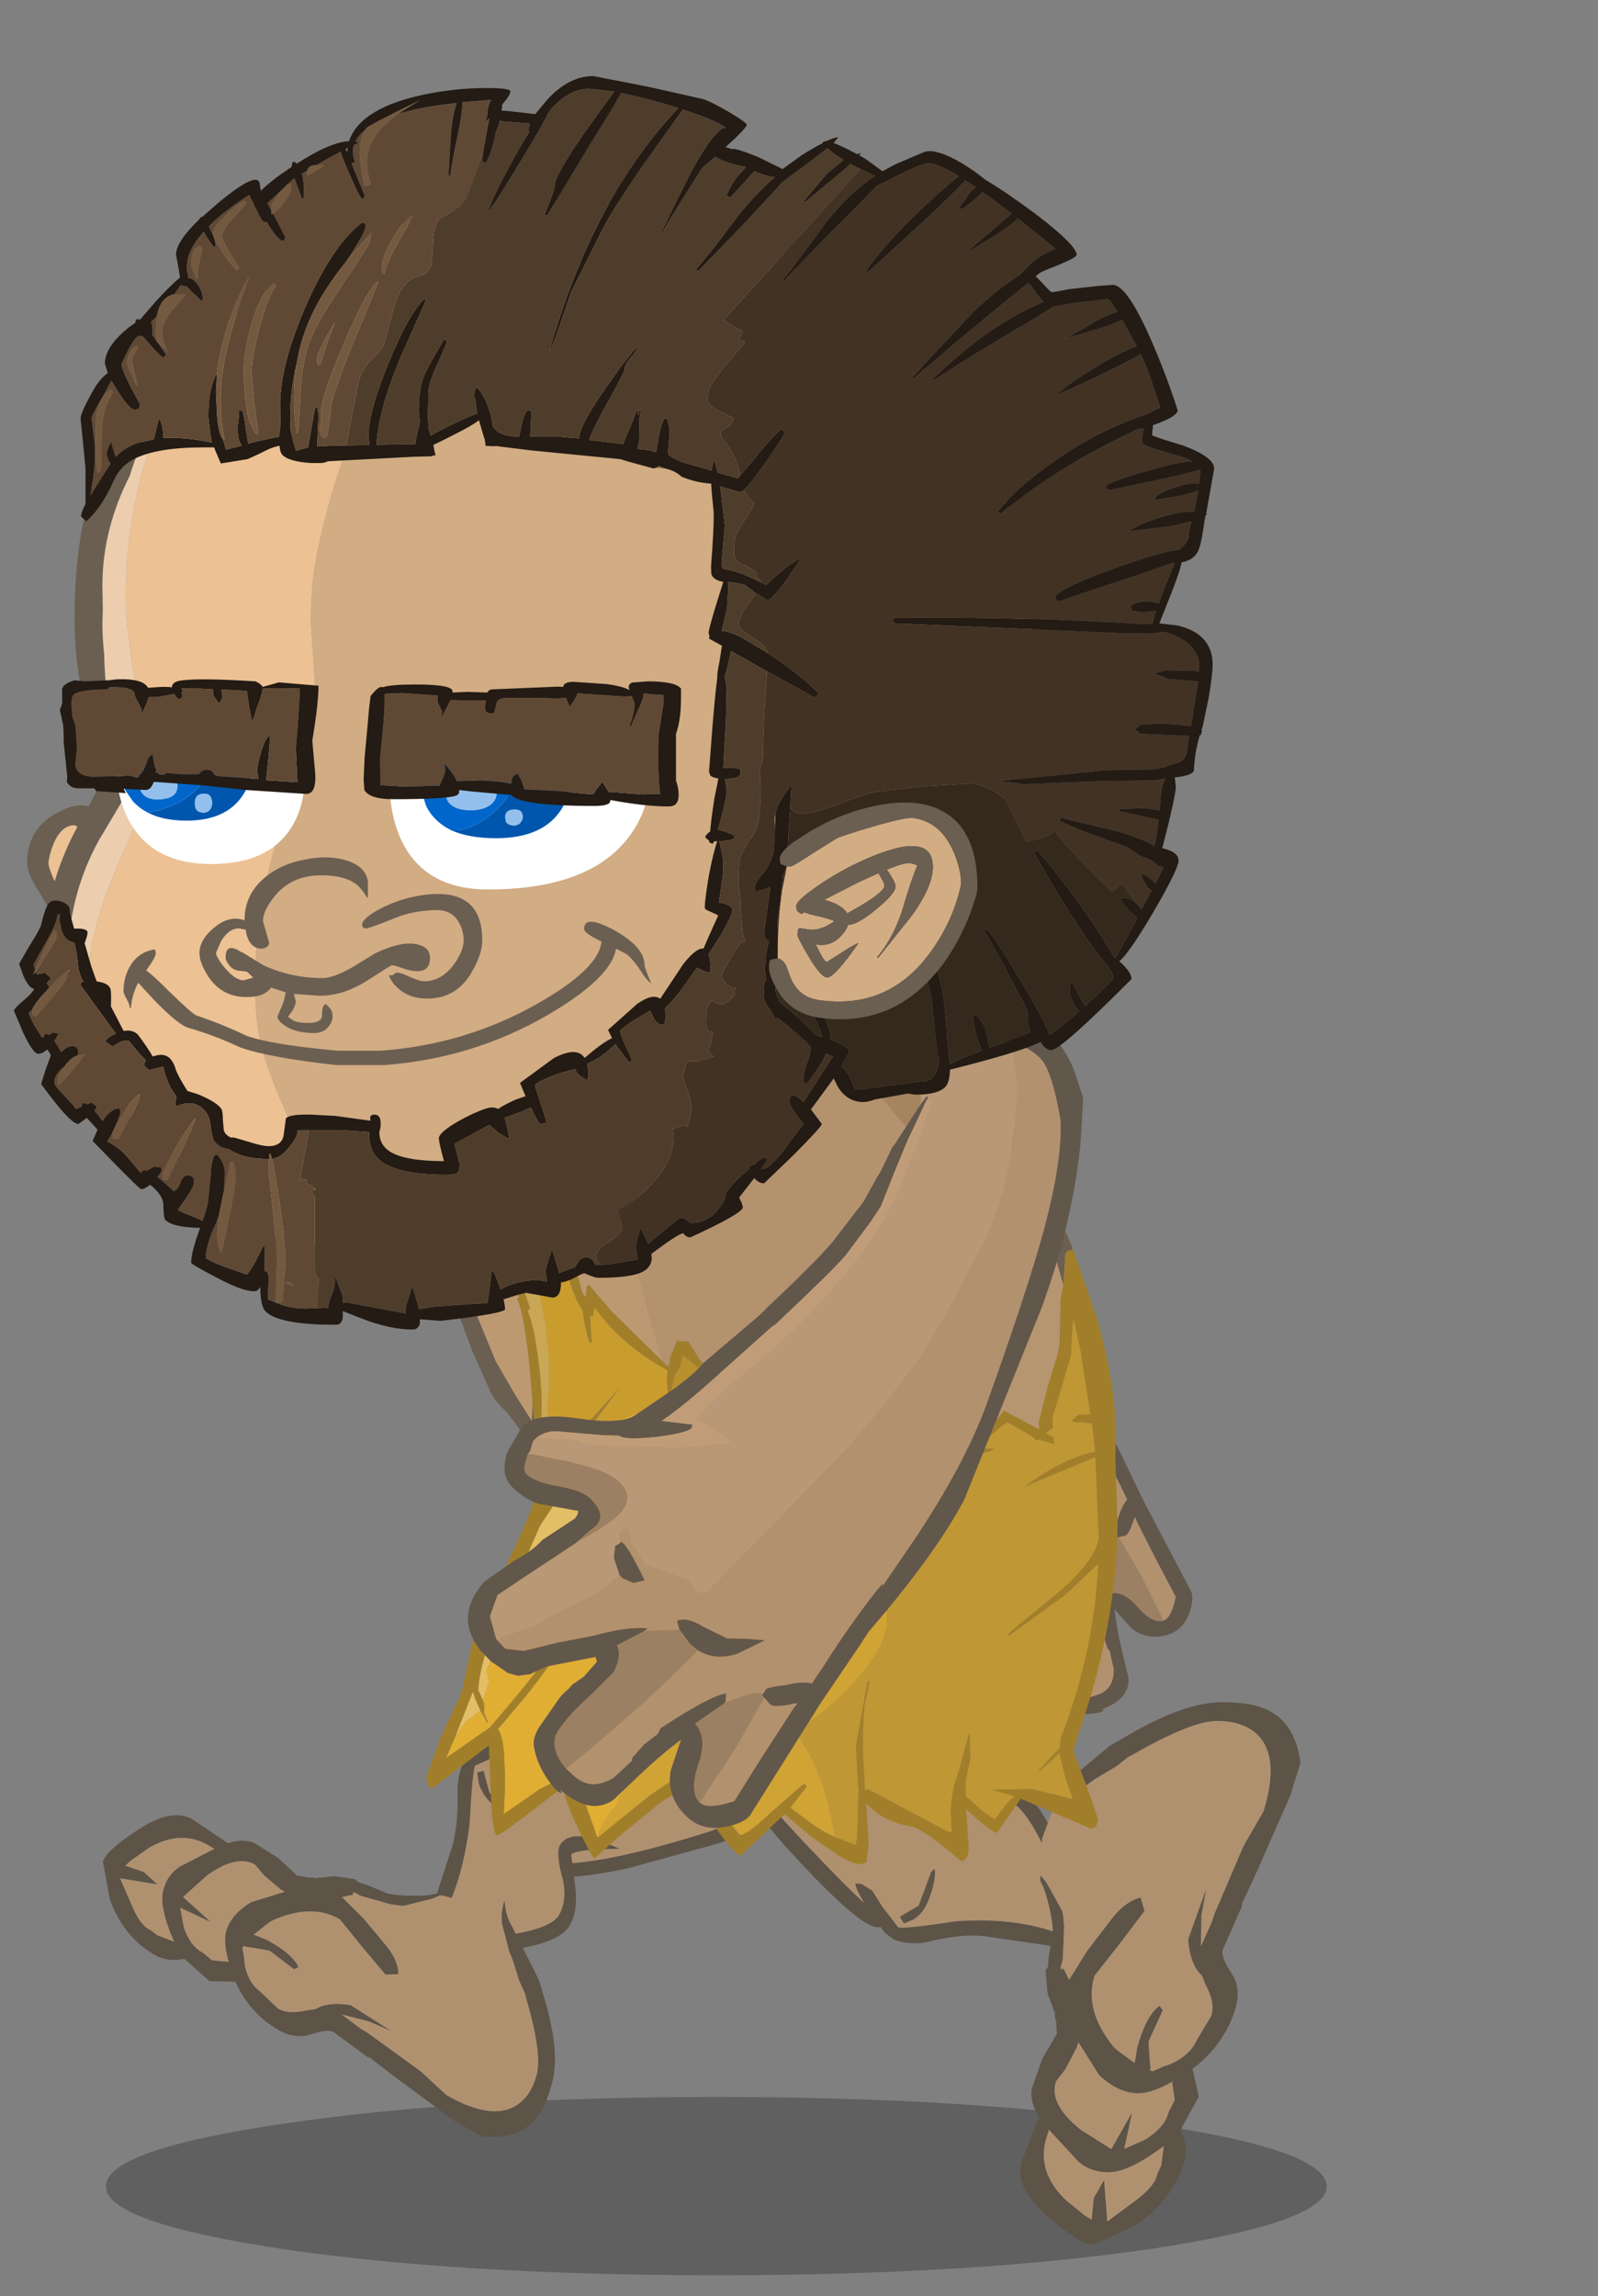 <?xml version="1.0" encoding="UTF-8" standalone="no"?>
<svg xmlns:xlink="http://www.w3.org/1999/xlink" height="159.05px" width="110.75px" xmlns="http://www.w3.org/2000/svg">
  <rect width="100%" height="100%" fill="#808080" stroke="none"/>
  <g transform="matrix(1.0, 0.0, 0.0, 1.0, 45.35, 82.6)">
    <use height="12.35" transform="matrix(1.159, 0.0, 0.0, 1.0, -38.012, 62.65)" width="73.0" xlink:href="#sprite0"/>
    <use height="55.65" transform="matrix(0.867, -0.266, 0.272, 0.809, 2.185, -4.859)" width="25.2" xlink:href="#sprite1"/>
    <use height="23.55" transform="matrix(0.882, 0.46, -0.344, 0.917, -4.946, 23.212)" width="22.25" xlink:href="#sprite2"/>
    <use height="18.5" transform="matrix(0.804, 0.714, -0.385, 0.665, -11.292, 36.067)" width="11.75" xlink:href="#shape3"/>
    <use height="11.75" transform="matrix(1.167, 0.676, -0.347, 1.335, -35.18, 34.674)" width="26.15" xlink:href="#shape4"/>
    <use height="23.55" transform="matrix(0.487, -0.942, 0.978, 0.367, -4.403, 43.499)" width="22.25" xlink:href="#sprite2"/>
    <use height="18.5" transform="matrix(0.389, -1.053, 0.774, 0.293, 13.018, 50.392)" width="11.75" xlink:href="#shape3"/>
    <use height="11.75" transform="matrix(0.448, -1.438, 1.592, -0.015, 16.481, 73.017)" width="26.15" xlink:href="#shape4"/>
    <use height="55.85" transform="matrix(1.064, 0.0, -0.098, 1.121, -14.055, -16.074)" width="47.0" xlink:href="#sprite3"/>
    <use height="55.65" transform="matrix(0.856, 0.808, -0.731, 0.831, 20.495, -17.491)" width="25.2" xlink:href="#sprite1"/>
    <use height="257.6" transform="matrix(0.309, 0.0, 0.0, 0.301, -43.474, -70.437)" width="232.2" xlink:href="#shape6"/>
    <use height="288.45" transform="matrix(0.309, 0.0, 0.0, 0.301, -44.383, -77.331)" width="269.2" xlink:href="#shape7"/>
    <use height="49.85" transform="matrix(0.309, 0.0, 0.0, 0.301, 7.945, -27.008)" width="46.75" xlink:href="#shape8"/>
    <use height="55.75" transform="matrix(0.283, 0.0, 0.0, 0.258, -36.789, -23.21)" width="129.25" xlink:href="#shape9"/>
    <use height="40.0" transform="matrix(0.331, 0.0, 0.0, 0.301, -37.372, -33.03)" width="112.35" xlink:href="#shape10"/>
    <use height="25.65" transform="matrix(0.331, 0.0, 0.0, 0.301, -36.879, -32.259)" width="93.9" xlink:href="#shape11"/>
    <use height="38.65" transform="matrix(0.331, 0.0, 0.0, 0.228, -41.199, -35.552)" width="130.05" xlink:href="#shape12"/>
  </g>
  <defs>
    <g id="sprite0" transform="matrix(1.0, 0.0, 0.0, 1.0, 36.5, 6.15)">
      <use height="12.35" transform="matrix(1.0, 0.0, 0.0, 1.0, -36.5, -6.15)" width="73.0" xlink:href="#shape0"/>
    </g>
    <g id="shape0" transform="matrix(1.0, 0.0, 0.0, 1.0, 36.5, 6.15)">
      <path d="M25.85 -4.3 Q36.5 -2.5 36.5 0.05 36.5 2.55 25.85 4.4 15.1 6.2 0.0 6.2 -15.15 6.2 -25.85 4.4 -36.5 2.55 -36.5 0.05 -36.5 -2.5 -25.85 -4.3 -15.15 -6.15 0.0 -6.15 15.1 -6.15 25.85 -4.3" fill="#000000" fill-opacity="0.251" fill-rule="evenodd" stroke="none"/>
    </g>
    <g id="sprite1" transform="matrix(1.0, 0.0, 0.0, 1.0, 12.6, 27.8)">
      <use height="55.65" transform="matrix(1.0, 0.0, 0.0, 1.0, -12.6, -27.8)" width="25.2" xlink:href="#shape1"/>
    </g>
    <g id="shape1" transform="matrix(1.0, 0.0, 0.0, 1.0, 12.6, 27.8)">
      <path d="M-6.05 -25.7 Q-5.15 -26.3 -4.05 -26.3 -3.05 -26.3 -0.65 -24.3 0.7 -22.8 2.05 -20.2 3.8 -16.9 7.1 -8.15 8.45 -4.5 9.15 1.1 L9.55 4.55 9.45 4.4 9.45 4.95 Q9.6 7.75 10.05 10.75 L10.2 12.0 Q9.6 12.4 9.15 13.15 8.4 14.05 8.4 14.25 L8.45 14.6 Q7.95 14.7 7.1 16.65 L7.1 16.55 6.8 16.15 Q6.2 16.85 5.25 20.55 L5.35 20.9 5.15 22.0 5.15 23.15 5.25 23.25 5.1 24.8 Q4.65 26.45 3.2 26.45 L2.65 26.45 2.95 24.65 3.5 20.25 3.7 18.05 3.85 16.05 3.85 15.4 Q5.05 15.15 5.75 13.85 L6.45 12.05 5.55 12.8 4.7 13.6 3.15 14.1 Q2.05 14.35 1.8 14.95 L2.25 15.25 0.85 16.7 0.75 16.85 0.8 16.55 Q-0.2 17.35 -1.3 19.2 L-2.65 21.1 -3.8 22.9 -4.7 23.6 -4.95 23.6 -5.5 23.55 -5.4 23.5 -5.15 22.85 -4.4 21.5 -4.3 21.2 -4.25 20.85 Q-4.05 20.85 -4.15 20.5 -2.65 17.0 -2.65 15.8 L-2.5 15.35 -2.25 15.35 -1.6 15.1 -1.2 14.5 Q-3.4 13.6 -3.75 13.75 L-3.75 13.9 -4.0 13.6 -4.15 13.6 -4.15 12.75 -3.6 13.0 -3.25 13.35 -2.8 13.45 -1.85 13.75 0.7 12.6 0.8 12.6 1.35 12.75 Q2.0 12.75 2.0 12.1 L2.3 6.25 2.6 -0.2 Q2.6 -4.2 2.25 -7.9 L1.55 -11.6 0.75 -15.0 Q0.1 -18.1 -2.25 -21.75 -4.35 -24.95 -6.05 -25.7 M8.65 14.7 L9.15 14.75 Q9.5 14.75 10.25 13.6 L10.35 13.55 10.35 13.85 10.85 17.45 11.35 20.7 Q10.5 22.25 9.9 22.25 L9.85 22.25 9.85 22.05 9.35 18.2 8.65 14.7" fill="#b2916f" fill-rule="evenodd" stroke="none"/>
      <path d="M-7.5 -18.95 L-7.65 -19.25 -8.75 -20.4 -9.1 -19.9 -8.55 -21.95 Q-8.0 -23.6 -7.25 -24.55 L-6.05 -25.7 Q-4.35 -24.95 -2.25 -21.75 0.1 -18.1 0.75 -15.0 L1.55 -11.6 2.25 -7.9 Q2.6 -4.2 2.6 -0.2 L2.3 6.25 2.0 12.1 Q2.0 12.75 1.35 12.75 L0.8 12.6 0.7 12.6 -1.85 13.75 -2.8 13.45 -3.25 13.35 -3.6 13.0 -4.15 12.75 -4.15 13.6 -4.0 13.6 -3.75 13.9 -3.85 14.2 -3.45 14.8 -2.5 15.35 -2.65 15.8 Q-2.65 17.0 -4.15 20.5 -4.05 20.85 -4.25 20.85 L-4.3 21.2 -4.4 21.5 -5.15 22.85 -5.4 23.5 -5.5 23.55 -6.65 22.8 -7.15 21.5 -5.7 15.75 Q-4.9 13.4 -4.9 12.4 -4.9 11.1 -6.2 11.1 -7.1 11.1 -9.1 12.3 L-11.3 13.75 -11.3 13.65 -11.3 13.55 -11.55 13.0 -11.55 12.85 -11.55 12.7 -11.45 12.55 -10.0 11.35 -8.75 10.5 -7.8 9.65 -7.15 9.0 -4.95 7.15 -2.65 4.5 Q-4.5 4.6 -5.15 5.0 L-5.25 4.0 -4.75 0.0 Q-4.25 -3.2 -4.25 -6.7 -4.25 -10.55 -4.9 -13.2 -5.4 -15.2 -7.15 -19.75 L-7.4 -19.45 -7.45 -19.7 -7.55 -19.65 -7.5 -18.95" fill="#b89876" fill-rule="evenodd" stroke="none"/>
      <path d="M-9.1 -19.9 L-9.4 -18.4 -9.4 -19.3 -9.4 -20.4 Q-9.3 -22.85 -8.4 -24.45 L-6.9 -26.8 -6.7 -27.0 Q-4.65 -28.5 -2.05 -27.2 L-0.6 -26.35 -0.35 -26.05 1.15 -24.05 Q3.85 -20.1 5.75 -15.0 L9.8 -2.9 Q10.65 0.9 10.7 7.2 L10.85 8.3 11.35 12.5 12.6 20.7 Q12.6 21.35 11.95 22.25 11.1 23.45 9.85 23.45 L9.75 23.45 Q8.15 23.4 7.35 22.05 L6.6 20.2 Q6.3 21.7 6.15 23.45 L6.0 25.2 5.95 25.85 Q5.55 27.5 3.4 27.65 L3.2 27.65 3.4 27.75 Q3.2 27.95 2.35 27.75 L2.3 27.75 Q1.2 27.5 0.45 26.9 0.0 26.6 -0.15 25.8 L-0.4 23.5 -0.4 23.15 -0.35 22.7 -0.35 22.35 -0.15 21.5 -0.15 20.25 -0.4 20.1 -2.2 22.65 -2.65 23.75 -2.75 23.85 -3.1 24.3 -3.65 24.6 -4.85 24.8 -4.9 24.8 -5.75 24.75 Q-8.25 24.35 -8.25 21.45 L-7.75 19.25 Q-7.3 17.95 -7.3 17.05 L-6.7 14.7 Q-6.7 14.35 -6.85 14.2 L-8.55 15.35 Q-9.3 15.95 -10.65 15.95 -11.4 15.95 -11.9 15.25 L-12.2 14.75 -12.3 14.4 -12.6 12.8 Q-12.6 11.6 -10.6 10.1 -8.35 8.5 -8.05 7.4 L-7.4 4.7 Q-7.05 3.15 -7.05 2.0 L-6.45 -2.4 -6.4 -3.0 -6.4 -3.15 Q-6.05 -7.0 -6.05 -8.9 L-6.25 -12.15 -6.55 -13.6 -6.6 -13.85 -6.65 -14.15 -6.65 -14.2 -7.1 -15.9 -7.1 -16.1 -7.5 -18.95 -7.55 -19.65 -7.45 -19.7 -7.4 -19.45 -6.9 -17.65 -6.7 -16.9 -6.15 -15.2 -5.3 -12.7 -5.15 -11.55 -4.95 -8.95 Q-4.95 -7.55 -5.3 -3.65 L-5.35 -3.0 -5.35 -2.9 -5.45 -2.45 -5.95 2.0 Q-6.25 4.85 -6.65 6.5 L-5.15 5.35 -5.05 5.55 Q-5.05 5.95 -6.25 7.45 -7.55 9.0 -7.95 9.0 L-8.65 9.65 -10.9 11.5 Q-11.4 11.95 -11.55 12.7 L-11.55 12.85 -11.55 13.0 -11.3 13.55 -11.3 13.65 -11.3 13.75 -11.25 13.85 Q-10.9 14.75 -10.6 14.75 -9.85 14.75 -8.65 13.9 -7.45 13.1 -6.85 13.1 -5.15 13.1 -5.55 14.55 L-5.7 15.75 -7.15 21.5 -6.65 22.8 -5.5 23.55 -4.95 23.6 -4.7 23.6 -3.8 22.9 -2.65 21.1 -1.3 19.2 Q-0.2 17.35 0.8 16.55 L0.75 16.85 0.1 18.65 Q0.75 18.9 1.0 20.05 L0.9 21.6 0.9 21.7 0.75 23.5 Q0.75 25.05 0.9 25.4 1.3 26.3 2.65 26.45 L3.2 26.45 Q4.65 26.45 5.1 24.8 L5.25 23.25 5.15 23.15 5.15 22.0 5.35 20.9 5.25 20.55 Q6.2 16.85 6.8 16.15 L7.1 16.55 7.1 16.65 7.1 16.7 6.6 18.85 Q7.7 18.95 8.3 20.5 8.95 22.2 9.85 22.25 L9.9 22.25 Q10.5 22.25 11.35 20.7 L10.85 17.45 10.35 13.85 10.35 13.55 10.25 13.6 Q9.5 14.75 9.15 14.75 L8.65 14.7 8.45 14.7 8.45 14.6 8.4 14.25 Q8.4 14.05 9.15 13.15 9.6 12.4 10.2 12.0 L10.05 10.75 Q9.6 7.75 9.45 4.95 L9.45 4.4 9.55 4.55 9.15 1.1 Q8.45 -4.5 7.1 -8.15 3.8 -16.9 2.05 -20.2 0.7 -22.8 -0.65 -24.3 -3.05 -26.3 -4.05 -26.3 -5.15 -26.3 -6.05 -25.7 L-7.25 -24.55 Q-8.0 -23.6 -8.55 -21.95 L-9.1 -19.9 M-3.75 13.9 L-3.75 13.75 Q-3.4 13.6 -1.2 14.5 L-1.6 15.1 -2.25 15.35 -2.5 15.35 -3.45 14.8 -3.85 14.2 -3.75 13.9 M3.85 15.4 L3.3 15.45 2.25 15.25 1.8 14.95 Q2.05 14.35 3.15 14.1 L4.7 13.6 5.55 12.8 6.45 12.05 5.75 13.85 Q5.05 15.15 3.85 15.4" fill="#62574b" fill-rule="evenodd" stroke="none"/>
      <path d="M-11.55 12.7 Q-11.4 11.95 -10.9 11.5 L-8.65 9.65 -7.95 9.0 Q-7.55 9.0 -6.25 7.45 -5.05 5.95 -5.05 5.55 L-5.15 5.35 -6.65 6.5 Q-6.25 4.85 -5.95 2.0 L-5.45 -2.45 -5.35 -2.9 -5.35 -3.0 -5.3 -3.65 Q-4.95 -7.55 -4.95 -8.95 L-5.15 -11.55 -5.3 -12.7 -6.15 -15.2 -6.7 -16.9 -6.9 -17.65 -7.4 -19.45 -7.15 -19.75 Q-5.4 -15.2 -4.9 -13.2 -4.25 -10.55 -4.25 -6.7 -4.25 -3.2 -4.75 0.0 L-5.25 4.0 -5.15 5.0 Q-4.5 4.6 -2.65 4.5 L-4.95 7.15 -7.15 9.0 -7.8 9.65 -8.75 10.5 -10.0 11.35 -11.45 12.55 -11.55 12.7" fill="#c09d78" fill-rule="evenodd" stroke="none"/>
      <path d="M8.45 14.6 L8.45 14.7 8.65 14.7 9.35 18.2 9.85 22.05 9.85 22.25 Q8.95 22.2 8.3 20.5 7.7 18.95 6.6 18.85 L7.1 16.7 7.1 16.65 Q7.95 14.7 8.45 14.6 M2.65 26.45 Q1.3 26.3 0.9 25.4 0.75 25.05 0.75 23.5 L0.9 21.7 0.9 21.6 1.0 20.05 Q0.75 18.9 0.1 18.65 L0.75 16.85 0.85 16.7 2.25 15.25 3.3 15.45 3.85 15.4 3.85 16.05 3.7 18.05 3.5 20.25 2.95 24.65 2.65 26.45 M-5.7 15.75 L-5.55 14.55 Q-5.15 13.1 -6.85 13.1 -7.45 13.1 -8.65 13.9 -9.85 14.75 -10.6 14.75 -10.9 14.75 -11.25 13.85 L-11.3 13.75 -9.1 12.3 Q-7.1 11.1 -6.2 11.1 -4.9 11.1 -4.9 12.4 -4.9 13.4 -5.7 15.75" fill="#9c8063" fill-rule="evenodd" stroke="none"/>
    </g>
    <g id="sprite2" transform="matrix(1.0, 0.0, 0.0, 1.0, 11.1, 11.75)">
      <use height="23.55" transform="matrix(1.0, 0.0, 0.0, 1.0, -11.1, -11.75)" width="22.25" xlink:href="#shape2"/>
    </g>
    <g id="shape2" transform="matrix(1.0, 0.0, 0.0, 1.0, 11.1, 11.75)">
      <path d="M2.3 -10.75 Q5.6 -11.5 8.15 -9.0 10.2 -6.95 10.2 -5.45 10.2 -3.0 9.05 -1.4 L4.85 3.15 Q-3.5 10.8 -6.25 10.8 -7.6 10.8 -8.9 9.7 -10.1 8.65 -10.1 7.85 -10.1 7.25 -7.8 2.2 -5.4 -3.05 -4.2 -4.9 -3.4 -6.8 -1.9 -8.3 -0.05 -10.25 2.3 -10.75" fill="#af9170" fill-rule="evenodd" stroke="none"/>
      <path d="M2.3 -10.75 Q-0.05 -10.25 -1.9 -8.3 -3.4 -6.8 -4.2 -4.9 -5.4 -3.05 -7.8 2.2 -10.1 7.25 -10.1 7.85 -10.1 8.65 -8.9 9.7 -7.6 10.8 -6.25 10.8 -3.5 10.8 4.85 3.15 L9.05 -1.4 Q10.2 -3.0 10.2 -5.45 10.2 -6.95 8.15 -9.0 5.6 -11.5 2.3 -10.75 M9.45 -8.95 Q11.15 -7.15 11.15 -5.35 11.15 -2.95 9.9 -1.0 8.75 0.85 5.45 3.85 L0.3 8.25 Q-4.3 11.8 -6.25 11.8 -8.3 11.8 -9.85 10.2 -11.1 8.9 -11.1 8.2 -11.1 6.65 -8.15 0.5 L-4.95 -5.7 Q-1.1 -13.15 5.25 -11.45 7.7 -10.8 9.45 -8.95" fill="#5d5347" fill-rule="evenodd" stroke="none"/>
    </g>
    <g id="shape3" transform="matrix(1.0, 0.0, 0.0, 1.0, 5.85, 9.25)">
      <path d="M-3.45 -8.1 Q-2.25 -9.25 -0.6 -9.25 L2.25 -8.45 Q4.25 -7.75 4.8 -7.25 2.4 -6.05 2.4 -4.35 2.4 -3.6 3.55 -2.35 4.65 -1.1 4.65 0.5 4.65 1.75 2.9 4.3 1.15 6.85 1.15 8.15 L1.2 8.4 0.85 8.7 Q0.25 9.25 -0.3 9.25 L-1.9 8.85 -1.9 8.2 Q-1.9 4.25 -3.45 -0.3 -5.05 -4.15 -5.05 -4.65 L-4.25 -6.4 -3.5 -7.75 -3.45 -8.1 M-4.4 -4.8 L-4.7 -4.3 -4.25 -3.65 Q-3.65 -3.05 -2.7 -3.05 -1.45 -3.05 -0.9 -3.45 L-0.95 -3.55 -1.15 -3.65 -3.35 -3.65 -4.4 -4.8" fill="#af9170" fill-rule="evenodd" stroke="none"/>
      <path d="M-1.9 8.85 Q-1.95 9.25 -2.35 9.25 L-2.8 7.8 -3.0 6.55 -3.7 2.25 Q-4.05 0.55 -5.05 -1.5 -5.85 -3.0 -5.85 -4.65 L-5.65 -5.55 -4.7 -7.45 Q-3.7 -9.25 -3.45 -9.25 L-3.35 -8.8 -3.45 -8.1 -3.5 -7.75 -4.25 -6.4 -5.05 -4.65 Q-5.05 -4.15 -3.45 -0.3 -1.9 4.25 -1.9 8.2 L-1.9 8.85 M4.8 -7.25 L5.9 -7.75 4.6 -6.3 Q3.35 -4.75 3.35 -4.4 L4.5 -2.65 Q5.6 -1.05 5.6 0.55 5.6 2.1 3.85 4.7 2.75 6.35 2.35 7.55 2.1 8.2 2.1 8.75 2.1 9.15 1.7 9.15 L1.3 8.7 1.2 8.4 1.15 8.15 Q1.15 6.85 2.9 4.3 4.65 1.75 4.65 0.5 4.65 -1.1 3.55 -2.35 2.4 -3.6 2.4 -4.35 2.4 -6.05 4.8 -7.25 M-4.4 -4.8 L-3.35 -3.65 -1.15 -3.65 -0.95 -3.55 -0.9 -3.45 Q-1.45 -3.05 -2.7 -3.05 -3.65 -3.05 -4.25 -3.65 L-4.7 -4.3 -4.4 -4.8" fill="#5d5347" fill-rule="evenodd" stroke="none"/>
    </g>
    <g id="shape4" transform="matrix(1.0, 0.0, 0.0, 1.0, 13.05, 3.75)">
      <path d="M4.8 -2.3 L5.1 -2.4 5.9 -2.6 5.85 -2.6 6.15 -2.65 6.6 -2.75 7.6 -2.7 8.4 -2.6 8.8 -2.05 9.15 -1.55 9.45 -1.25 10.05 -0.5 10.5 -0.1 10.6 0.05 Q12.2 2.15 12.2 3.25 12.2 4.25 11.7 5.0 10.65 6.55 7.8 6.55 L6.15 6.15 2.85 5.8 2.5 5.8 1.3 5.65 2.8 5.25 4.05 5.1 1.65 5.0 Q0.4 5.45 -0.1 6.1 L-0.5 6.35 Q-1.4 7.05 -2.05 7.05 L-3.2 6.75 Q-4.0 6.65 -4.4 5.85 L-4.45 5.7 -4.7 5.25 -4.65 5.1 -4.55 5.1 -4.0 4.9 -3.25 4.65 -1.75 4.85 -1.55 4.65 -1.6 4.6 Q-2.1 4.2 -3.55 4.25 L-4.3 4.35 -3.7 3.45 -3.55 3.25 -3.35 3.05 Q-1.65 1.4 -0.05 1.4 L1.45 2.05 3.05 2.7 3.7 2.35 Q3.5 1.7 2.6 1.35 L1.15 0.75 -0.25 0.35 0.3 -0.05 0.25 -0.15 0.4 -0.2 0.7 -0.2 2.35 -0.6 2.9 -0.8 3.1 -0.9 4.45 -1.95 4.8 -2.3 M-3.25 1.6 L-4.85 2.95 Q-5.75 4.05 -5.75 4.95 -5.75 5.5 -5.2 6.25 L-5.25 6.25 -6.1 6.6 -6.65 6.5 -6.75 6.5 Q-7.45 6.5 -8.0 5.85 L-8.45 5.05 -6.7 4.9 -8.45 4.5 -7.5 2.9 Q-6.25 1.15 -5.15 1.15 L-4.55 1.4 -3.5 1.6 -3.45 1.6 -3.3 1.6 -3.25 1.6 M-7.45 1.5 L-7.55 1.6 -9.0 3.2 Q-9.55 3.9 -9.55 4.7 -9.55 5.45 -8.65 6.4 L-8.3 6.75 -9.25 6.9 -9.65 6.85 -9.8 6.85 Q-10.35 6.85 -11.05 6.15 L-11.95 5.3 -9.95 4.6 -10.8 4.4 -11.85 4.6 -11.65 4.25 -10.85 3.15 Q-9.45 1.5 -7.85 1.5 L-7.45 1.5" fill="#af9170" fill-rule="evenodd" stroke="none"/>
      <path d="M8.4 -2.6 Q8.15 -3.1 8.2 -3.75 8.45 -3.1 8.9 -2.8 L10.75 -1.3 11.05 -1.05 11.55 -0.4 Q13.1 1.6 13.1 3.2 13.1 4.6 12.65 5.45 12.0 6.75 10.15 7.5 L8.55 7.5 4.7 7.05 3.3 6.85 3.3 6.9 1.15 6.65 Q0.8 6.65 0.0 7.35 -0.75 8.0 -1.75 8.0 -3.45 8.0 -4.6 6.95 L-5.95 7.6 -7.55 7.25 Q-8.35 7.85 -9.15 7.85 -11.0 7.85 -12.2 6.5 L-13.05 5.0 Q-13.05 4.45 -11.75 2.75 -10.25 0.75 -9.0 0.75 L-6.85 0.9 Q-6.15 0.3 -5.5 0.2 L-4.05 0.25 -2.85 0.55 -2.25 0.35 -1.95 0.2 -1.85 0.2 -1.8 0.15 -0.9 -0.4 0.2 -0.8 0.4 -0.75 0.85 -0.85 2.05 -1.0 Q3.0 -1.3 4.2 -2.0 L4.55 -2.25 4.7 -2.3 4.8 -2.3 4.45 -1.95 3.1 -0.9 2.9 -0.8 2.35 -0.6 0.7 -0.2 0.4 -0.2 0.25 -0.15 0.3 -0.05 -0.25 0.35 1.15 0.75 2.6 1.35 Q3.5 1.7 3.7 2.35 L3.05 2.7 1.45 2.05 -0.05 1.4 Q-1.65 1.4 -3.35 3.05 L-3.55 3.25 -3.7 3.45 -4.3 4.35 -3.55 4.25 Q-2.1 4.2 -1.6 4.6 L-1.55 4.65 -1.75 4.85 -3.25 4.65 -4.0 4.9 -4.55 5.1 -4.65 5.1 -4.7 5.25 -4.45 5.7 -4.4 5.85 Q-4.0 6.65 -3.2 6.75 L-2.05 7.05 Q-1.4 7.05 -0.5 6.35 L-0.1 6.1 Q0.4 5.45 1.65 5.0 L4.05 5.1 2.8 5.25 1.3 5.65 2.5 5.8 2.85 5.8 6.15 6.15 7.8 6.55 Q10.65 6.55 11.7 5.0 12.2 4.25 12.2 3.25 12.2 2.15 10.6 0.05 L10.5 -0.1 10.05 -0.5 9.45 -1.25 9.15 -1.55 8.8 -2.05 8.4 -2.6 M-3.3 1.6 L-3.45 1.6 -3.5 1.6 -4.55 1.4 -5.15 1.15 Q-6.25 1.15 -7.5 2.9 L-8.45 4.5 -6.7 4.9 -8.45 5.05 -8.0 5.85 Q-7.45 6.5 -6.75 6.5 L-6.65 6.5 -6.1 6.6 -5.25 6.25 -5.2 6.25 Q-5.75 5.5 -5.75 4.95 -5.75 4.05 -4.85 2.95 L-3.25 1.6 -3.2 1.6 -3.3 1.6 M-7.45 1.5 L-7.85 1.5 Q-9.45 1.5 -10.85 3.15 L-11.65 4.25 -11.85 4.6 -10.8 4.4 -9.95 4.6 -11.95 5.3 -11.05 6.15 Q-10.35 6.85 -9.8 6.85 L-9.65 6.85 -9.25 6.9 -8.3 6.75 -8.65 6.4 Q-9.55 5.45 -9.55 4.7 -9.55 3.9 -9.0 3.2 L-7.55 1.6 -7.45 1.5" fill="#5d5347" fill-rule="evenodd" stroke="none"/>
    </g>
    <g id="sprite3" transform="matrix(1.0, 0.0, 0.0, 1.0, 23.5, 27.9)">
      <use height="55.85" transform="matrix(1.0, 0.0, 0.0, 1.0, -23.5, -27.9)" width="47.0" xlink:href="#shape5"/>
    </g>
    <g id="shape5" transform="matrix(1.0, 0.0, 0.0, 1.0, 23.5, 27.9)">
      <path d="M7.35 -17.3 L9.25 -21.45 11.35 -19.5 Q13.15 -17.8 14.45 -15.6 L16.65 -11.6 16.9 -11.15 18.2 -7.85 18.1 -6.9 18.3 -4.35 18.25 -3.7 17.75 -1.55 17.4 0.55 17.35 0.7 17.45 0.9 17.45 0.95 17.4 1.0 17.4 1.05 15.0 -0.1 14.95 0.05 14.3 0.85 14.05 1.1 13.05 2.25 7.4 1.5 6.3 0.65 6.4 0.65 6.9 0.55 7.6 -0.9 8.05 -2.35 Q8.4 -2.35 8.4 -3.65 L8.15 -6.0 8.05 -6.55 8.05 -8.6 Q8.4 -10.7 8.65 -11.2 9.05 -12.4 9.75 -13.55 L9.3 -14.5 Q8.7 -15.7 7.35 -17.3" fill="#b69571" fill-rule="evenodd" stroke="none"/>
      <path d="M9.25 -21.45 L9.2 -21.5 7.55 -22.85 6.35 -23.6 3.85 -24.85 3.05 -25.3 Q0.9 -26.25 -1.4 -26.85 L-2.8 -26.95 -3.05 -26.95 Q-7.55 -26.95 -11.25 -25.7 -14.75 -24.55 -17.55 -22.3 L-17.2 -19.4 Q-17.7 -21.45 -17.65 -23.6 -14.8 -25.75 -11.1 -26.8 -7.5 -27.9 -3.1 -27.9 L-3.0 -27.9 -0.85 -27.75 Q1.6 -27.2 3.8 -26.15 6.9 -25.15 9.75 -22.55 13.35 -19.35 16.65 -13.7 L16.9 -13.25 18.55 -10.2 18.6 -9.95 Q18.4 -10.1 18.15 -9.8 L18.2 -7.85 16.9 -11.15 16.65 -11.6 14.45 -15.6 Q13.15 -17.8 11.35 -19.5 L9.25 -21.45 M-15.7 1.9 L-16.8 0.6 -17.35 0.0 Q-18.35 -0.8 -18.65 -1.5 L-19.95 -3.8 -21.1 -6.2 -22.65 -10.9 Q-23.5 -13.7 -23.5 -15.55 L-23.45 -15.7 -22.4 -15.0 -21.85 -11.8 -21.85 -11.5 Q-21.35 -9.35 -20.45 -7.15 L-18.4 -3.25 -18.35 -3.15 -16.8 -0.95 -15.65 0.55 -15.7 -0.55 -15.5 0.55 -15.7 1.9" fill="#6b5f52" fill-rule="evenodd" stroke="none"/>
      <path d="M7.35 -17.3 Q8.7 -15.7 9.3 -14.5 L9.75 -13.55 Q9.05 -12.4 8.65 -11.2 8.4 -10.7 8.05 -8.6 L8.05 -6.55 8.15 -6.0 8.4 -3.65 Q8.4 -2.35 8.05 -2.35 L7.6 -0.9 6.9 0.55 6.4 0.65 6.3 0.65 5.4 -0.1 Q4.65 0.4 4.2 0.95 L3.65 -0.6 3.45 -1.5 Q3.3 -1.95 2.75 -1.9 L1.9 -1.0 1.5 -0.55 1.15 -0.3 1.05 -0.2 -1.95 -1.6 -3.85 -2.45 Q-0.45 -4.65 1.9 -7.7 4.15 -10.6 7.35 -17.3" fill="#c9a681" fill-rule="evenodd" stroke="none"/>
      <path d="M18.2 -7.85 L18.15 -9.8 Q18.4 -10.1 18.6 -9.95 L18.55 -10.2 20.55 -5.85 Q22.45 -1.05 22.55 2.7 L23.1 7.0 Q23.5 12.6 22.2 18.05 L21.55 20.65 21.5 20.95 22.75 23.5 23.5 25.15 Q23.5 25.75 23.1 25.75 L18.35 23.9 17.0 26.0 Q16.7 26.0 15.5 25.05 L14.85 24.55 15.25 27.0 Q15.25 27.75 14.8 27.75 12.2 25.75 11.3 25.6 10.05 25.4 9.0 24.75 L8.3 24.2 8.4 24.7 8.4 24.75 8.7 26.7 8.65 27.85 8.3 27.95 Q7.75 27.95 6.7 27.35 L5.0 26.3 3.05 24.85 0.45 27.4 Q-0.15 27.4 -3.4 23.1 L-5.05 24.1 -7.45 26.1 -9.1 27.6 -9.2 27.5 Q-11.0 24.85 -11.55 23.2 L-12.85 24.2 Q-15.3 26.15 -15.55 26.15 -15.85 26.15 -16.15 23.95 L-16.6 20.6 -20.1 23.3 -20.35 23.05 -20.5 22.6 -19.8 20.15 -19.0 18.15 Q-18.65 17.55 -18.5 15.95 L-18.4 15.25 Q-18.3 13.6 -16.65 9.85 L-15.75 7.65 -15.15 5.95 -14.9 4.3 Q-14.9 3.15 -15.6 2.0 L-15.7 1.9 -15.5 0.55 -15.7 -0.55 -16.25 -3.5 Q-16.9 -6.4 -17.3 -6.95 L-17.2 -7.1 -18.25 -9.4 Q-19.6 -12.5 -21.9 -14.65 L-22.05 -14.8 -22.4 -15.1 -22.4 -15.0 -23.45 -15.7 -23.3 -16.1 -23.2 -16.2 -22.7 -17.75 Q-21.65 -20.2 -18.85 -22.65 L-18.1 -23.25 -17.65 -23.6 Q-17.7 -21.45 -17.2 -19.4 L-17.15 -19.05 Q-16.9 -17.15 -16.35 -15.7 L-16.3 -15.75 -13.05 -7.3 -12.85 -7.1 -12.85 -7.75 -12.7 -7.85 -11.05 -6.2 -7.5 -3.15 -7.05 -2.8 -7.05 -2.9 -7.0 -3.05 -7.0 -3.4 -6.65 -4.4 -5.9 -4.35 -5.0 -3.15 -3.85 -2.45 -1.95 -1.6 1.05 -0.2 1.15 -0.3 1.5 -0.55 1.9 -1.0 2.75 -1.9 Q3.3 -1.95 3.45 -1.5 L3.65 -0.6 4.2 0.95 Q4.65 0.4 5.4 -0.1 L6.3 0.65 7.4 1.5 13.05 2.25 14.05 1.1 14.3 0.85 14.95 0.05 15.0 -0.1 17.4 1.05 17.4 1.0 17.45 0.95 17.45 0.9 17.35 0.7 17.4 0.55 17.75 -1.55 18.25 -3.7 18.3 -4.35 18.1 -6.9 18.2 -7.85 M7.35 2.1 L6.6 1.75 5.15 0.8 4.4 1.45 4.9 2.8 4.85 2.9 Q4.3 2.35 3.9 1.4 L3.85 1.35 3.9 1.35 3.7 0.95 2.9 -1.1 2.3 -0.45 1.85 -0.1 1.7 0.1 1.7 0.15 1.75 0.15 1.55 0.3 1.5 0.3 0.95 0.55 0.75 0.5 0.65 0.3 0.7 0.2 Q-0.45 -0.15 -2.4 -1.15 L-4.3 -2.15 -6.2 -3.5 Q-6.2 -2.75 -6.6 -2.3 L-6.75 -1.25 -6.95 -1.1 -7.1 -2.05 -7.1 -2.55 -7.35 -2.7 Q-10.3 -4.2 -12.2 -6.45 L-12.2 -6.4 -12.25 -6.0 -12.25 -5.95 -12.4 -5.9 -12.45 -5.9 -12.2 -4.35 -12.3 -4.25 Q-12.55 -4.6 -13.0 -6.3 -14.3 -7.85 -16.4 -15.35 -17.2 -16.6 -17.5 -18.45 L-17.8 -21.15 -17.85 -21.5 -17.9 -21.9 -17.9 -22.0 Q-20.95 -19.55 -21.9 -17.25 L-22.35 -15.7 Q-21.6 -15.5 -20.55 -14.35 -19.3 -12.9 -18.75 -11.65 L-17.6 -9.1 -16.4 -6.4 -16.55 -6.25 Q-16.1 -5.4 -15.7 -3.75 -15.05 -1.15 -15.05 0.5 L-15.1 1.25 -14.65 1.8 -14.5 2.0 -14.05 2.8 -14.15 2.85 -14.0 3.9 -13.3 2.5 -12.55 1.3 -10.1 -1.5 -11.95 1.15 -13.1 3.1 -13.8 4.5 -13.1 4.05 -11.5 3.2 Q-8.85 2.05 -5.25 1.8 L3.2 2.25 3.25 2.35 2.95 2.6 -0.8 2.35 -6.3 2.65 Q-10.4 3.15 -12.45 4.5 L-10.65 4.25 -10.55 4.25 -10.5 4.3 -10.3 4.35 -10.7 4.45 -12.45 5.1 -13.65 5.6 -14.5 7.0 -16.0 11.0 Q-17.7 15.0 -17.6 17.2 L-17.45 17.45 -17.25 17.8 -17.15 18.0 -17.1 18.4 -17.1 18.5 -17.1 18.6 -16.8 19.15 -16.85 19.2 -17.25 18.6 -17.35 18.5 -17.35 18.45 -17.75 17.75 -17.95 17.3 -18.85 20.1 -19.3 21.35 -19.35 21.4 -17.65 20.2 -16.65 19.5 Q-13.95 16.2 -12.15 13.5 L-12.55 14.2 -12.75 14.9 Q-12.75 15.25 -14.5 17.6 L-16.1 19.6 Q-15.7 20.05 -15.5 21.55 -15.25 23.1 -15.25 24.85 L-13.05 23.3 -11.75 22.65 -11.7 22.65 -10.35 22.1 -9.45 21.2 -7.95 19.5 -7.65 19.2 -7.95 19.6 -9.15 21.3 Q-9.9 22.35 -10.9 22.9 L-10.05 24.05 -9.0 26.3 -5.85 23.7 Q-2.4 21.25 -0.45 21.25 L1.35 20.75 -2.95 22.85 -1.75 24.0 0.25 26.15 Q0.75 26.15 2.25 24.65 L4.15 22.95 4.35 23.15 3.4 24.45 4.9 25.45 Q5.7 25.95 6.45 26.25 L7.85 26.75 7.9 26.3 7.75 23.8 7.7 23.75 7.75 23.75 7.7 23.55 7.75 23.45 7.65 23.0 7.3 20.6 7.7 16.65 7.85 16.65 7.65 18.1 Q7.65 20.35 8.05 22.6 L8.15 23.35 8.35 23.3 13.85 25.95 14.05 25.9 13.95 25.5 13.9 24.95 13.85 24.75 13.85 24.3 Q13.85 23.25 14.1 22.4 L14.6 19.9 14.65 19.9 14.85 21.4 14.65 22.8 14.75 23.75 15.4 24.25 Q16.35 25.0 16.8 25.15 L17.45 24.2 17.95 23.75 16.5 23.35 19.05 23.3 21.65 23.9 21.7 23.85 21.1 22.5 20.6 21.1 19.4 22.2 19.35 22.15 20.6 20.75 20.6 20.15 21.0 18.85 Q22.25 14.15 22.05 9.4 L20.1 11.3 16.6 13.85 16.55 13.75 19.9 10.9 Q21.8 9.1 21.9 7.95 L21.95 7.9 21.25 2.8 16.75 4.65 Q19.15 2.85 21.2 2.45 L20.85 0.7 20.8 0.7 20.3 0.7 20.5 0.65 20.2 0.65 20.15 0.6 20.15 0.65 19.75 0.65 19.5 0.55 Q19.8 0.2 19.95 0.15 L20.7 0.15 19.8 -3.35 19.75 -3.6 19.05 -5.75 19.05 -4.8 19.05 -4.05 19.1 -3.6 18.7 -1.6 18.4 -0.3 18.25 0.4 18.35 1.0 17.9 1.3 18.45 1.6 18.5 2.0 17.45 1.7 17.3 1.8 17.15 1.6 16.7 1.35 15.35 0.65 Q15.15 0.7 14.3 1.5 L13.9 1.9 13.4 2.25 13.65 2.25 14.55 2.25 14.6 2.35 13.8 2.6 13.3 2.7 13.2 2.7 11.35 2.7 8.65 2.45 9.65 2.9 12.2 3.85 12.25 3.9 Q12.2 4.05 11.95 4.05 11.35 4.05 9.45 3.25 L7.5 2.15 7.35 2.1" fill="#a17f2a" fill-rule="evenodd" stroke="none"/>
      <path d="M-4.3 -2.15 L-2.4 -1.15 Q-0.45 -0.15 0.7 0.2 L0.65 0.3 0.75 0.5 0.95 0.55 1.5 0.3 1.55 0.3 1.75 0.15 1.7 0.15 1.7 0.1 1.85 -0.1 2.3 -0.45 2.9 -1.1 3.7 0.95 3.9 1.35 3.85 1.35 3.9 1.4 Q4.3 2.35 4.85 2.9 L4.9 2.8 4.4 1.45 5.15 0.8 6.6 1.75 7.35 2.1 Q9.05 4.1 9.05 6.25 9.05 8.2 7.65 9.2 L4.85 11.0 5.7 10.9 Q8.65 10.9 8.65 12.95 8.65 14.7 6.6 16.95 4.75 19.0 3.15 19.65 4.9 21.55 5.9 24.4 L6.45 26.25 Q5.7 25.95 4.9 25.45 L3.4 24.45 4.35 23.15 4.15 22.95 2.25 24.65 Q0.75 26.15 0.25 26.15 L-1.75 24.0 -2.95 22.85 1.35 20.75 -0.45 21.25 Q-2.4 21.25 -5.85 23.7 L-9.0 26.3 -8.85 25.65 -8.2 24.5 -8.1 24.5 Q-7.35 22.75 -7.35 21.75 L-7.95 19.6 -7.65 19.2 -7.95 19.5 -8.6 17.5 Q-8.85 17.5 -9.1 15.4 L-9.35 12.7 -8.7 9.45 -7.95 6.5 -7.0 3.85 -6.3 2.65 -0.8 2.35 2.95 2.6 3.25 2.35 3.2 2.25 -5.25 1.8 -6.6 -0.9 Q-5.4 -1.5 -4.3 -2.15" fill="#d0a335" fill-rule="evenodd" stroke="none"/>
      <path d="M6.45 26.25 L5.9 24.4 Q4.9 21.55 3.15 19.65 4.75 19.0 6.6 16.95 8.65 14.7 8.65 12.95 8.65 10.9 5.7 10.9 L4.85 11.0 7.65 9.2 Q9.05 8.2 9.05 6.25 9.05 4.1 7.35 2.1 L7.5 2.15 9.45 3.25 Q11.35 4.05 11.95 4.05 12.2 4.05 12.25 3.9 L12.2 3.85 9.65 2.9 8.65 2.45 11.35 2.7 13.2 2.7 13.05 2.75 13.3 2.7 13.8 2.6 14.6 2.35 14.55 2.25 13.65 2.25 13.9 1.9 14.3 1.5 Q15.15 0.7 15.35 0.65 L16.7 1.35 17.15 1.6 17.3 1.8 17.45 1.7 18.5 2.0 18.45 1.6 17.9 1.3 18.35 1.0 18.25 0.4 18.4 -0.3 18.7 -1.6 19.1 -3.6 19.05 -4.05 19.05 -4.8 19.05 -5.75 19.75 -3.6 19.8 -3.35 20.7 0.15 19.95 0.15 Q19.8 0.2 19.5 0.55 L19.75 0.65 20.15 0.65 20.15 0.6 20.2 0.65 20.5 0.65 20.3 0.7 20.8 0.7 20.85 0.7 21.2 2.45 Q19.15 2.85 16.75 4.65 L21.25 2.8 21.95 7.9 21.9 7.95 Q21.8 9.1 19.9 10.9 L16.55 13.75 16.6 13.85 20.1 11.3 22.05 9.4 Q22.25 14.15 21.0 18.85 L20.6 20.15 20.6 20.75 19.35 22.15 19.4 22.2 20.6 21.1 21.1 22.5 21.7 23.85 21.65 23.9 19.05 23.3 16.5 23.35 17.95 23.75 17.45 24.2 16.8 25.15 Q16.35 25.0 15.4 24.25 L14.75 23.75 14.65 22.8 14.85 21.4 14.65 19.9 14.6 19.9 14.1 22.4 Q13.85 23.25 13.85 24.3 L13.85 24.75 13.9 24.95 13.95 25.5 14.05 25.9 13.85 25.95 8.35 23.3 8.15 23.35 8.05 22.6 Q7.65 20.35 7.65 18.1 L7.85 16.65 7.7 16.65 7.3 20.6 7.65 23.0 7.75 23.45 7.7 23.55 7.75 23.75 7.7 23.75 7.75 23.8 7.9 26.3 7.85 26.75 6.45 26.25" fill="#bf9734" fill-rule="evenodd" stroke="none"/>
      <path d="M-6.6 -0.9 L-5.25 1.8 Q-8.85 2.05 -11.5 3.2 L-13.1 4.05 -13.8 4.5 -13.1 3.1 -11.95 1.15 Q-9.05 0.3 -6.6 -0.9 M-6.3 2.65 L-7.0 3.85 -7.95 6.5 -8.7 9.45 -9.35 12.7 -9.1 15.4 Q-8.85 17.5 -8.6 17.5 L-7.95 19.5 -9.45 21.2 -10.35 22.1 -11.7 22.65 -11.75 22.65 -13.05 23.3 -15.25 24.85 Q-15.25 23.1 -15.5 21.55 -15.7 20.05 -16.1 19.6 L-14.5 17.6 Q-12.75 15.25 -12.75 14.9 L-12.55 14.2 -12.15 13.5 Q-13.95 16.2 -16.65 19.5 L-17.65 20.2 -19.35 21.4 -19.3 21.35 -18.85 20.1 Q-18.25 19.0 -18.05 19.0 L-17.35 18.45 -17.35 18.5 -17.25 18.6 -16.85 19.2 -16.8 19.15 -17.1 18.6 -17.1 18.5 -17.1 18.4 -17.15 18.0 -17.25 17.8 -17.2 17.65 -17.2 17.6 -16.95 16.65 -17.2 16.0 Q-15.65 11.85 -14.35 10.15 L-12.4 6.85 Q-11.5 5.15 -10.7 4.45 L-10.3 4.35 -10.5 4.3 -10.55 4.25 -10.65 4.25 -12.45 4.5 Q-10.4 3.15 -6.3 2.65 M-7.95 19.6 L-7.35 21.75 Q-7.35 22.75 -8.1 24.5 L-8.2 24.5 -8.85 25.65 -9.0 26.3 -10.05 24.05 -10.9 22.9 Q-9.9 22.35 -9.15 21.3 L-7.95 19.6 M13.2 2.7 L13.3 2.7 13.05 2.75 13.2 2.7 M13.65 2.25 L13.4 2.25 13.9 1.9 13.65 2.25 M-13.3 2.5 L-13.35 2.4 -13.9 1.65 -12.55 1.3 -13.3 2.5" fill="#e0ae33" fill-rule="evenodd" stroke="none"/>
      <path d="M-14.65 1.8 L-13.9 1.65 -13.35 2.4 -13.3 2.5 -14.0 3.9 -14.15 2.85 -14.05 2.8 -14.5 2.0 -14.65 1.8 M-17.25 17.8 L-17.45 17.45 -17.6 17.2 Q-17.7 15.0 -16.0 11.0 L-14.5 7.0 -13.65 5.6 -12.45 5.1 -10.7 4.45 Q-11.5 5.15 -12.4 6.85 L-14.35 10.15 Q-15.65 11.85 -17.2 16.0 L-16.95 16.65 -17.2 17.6 -17.2 17.65 -17.25 17.8 M-18.85 20.1 L-17.95 17.3 -17.75 17.75 -17.35 18.45 -18.05 19.0 Q-18.25 19.0 -18.85 20.1" fill="#e2be66" fill-rule="evenodd" stroke="none"/>
      <path d="M-17.9 -21.9 L-17.85 -21.5 -17.9 -21.85 -17.9 -21.9" fill="#000000" fill-rule="evenodd" stroke="none"/>
      <path d="M-2.8 -26.95 Q0.3 -24.4 3.35 -21.45 L7.35 -17.3 Q4.15 -10.6 1.9 -7.7 -0.45 -4.65 -3.85 -2.45 L-5.0 -3.15 -5.9 -4.35 -6.65 -4.4 -7.0 -3.4 -7.0 -3.05 -7.05 -2.9 -7.05 -2.8 -7.5 -3.15 -8.75 -6.3 Q-11.7 -14.25 -11.7 -19.1 L-11.25 -25.7 Q-7.55 -26.95 -3.05 -26.95 L-2.8 -26.95" fill="#b4926e" fill-rule="evenodd" stroke="none"/>
      <path d="M-17.2 -19.4 L-17.55 -22.3 Q-14.75 -24.55 -11.25 -25.7 L-11.7 -19.1 Q-11.7 -14.25 -8.75 -6.3 L-7.5 -3.15 -11.05 -6.2 -12.7 -7.85 -12.85 -7.75 -12.85 -7.1 -13.05 -7.3 -16.3 -15.75 -16.35 -15.7 Q-16.9 -17.15 -17.15 -19.05 L-17.2 -19.4 M-22.4 -15.0 L-22.4 -15.1 -22.05 -14.8 -21.9 -14.65 Q-19.6 -12.5 -18.25 -9.4 L-17.2 -7.1 -17.3 -6.95 Q-16.9 -6.4 -16.25 -3.5 L-15.7 -0.55 -15.65 0.55 -16.8 -0.95 -18.35 -3.15 -18.4 -3.25 -20.45 -7.15 Q-21.35 -9.35 -21.85 -11.5 L-21.85 -11.8 -22.4 -15.0" fill="#bd9972" fill-rule="evenodd" stroke="none"/>
      <path d="M-4.3 -2.15 Q-5.4 -1.5 -6.6 -0.9 L-6.75 -1.25 -6.6 -2.3 Q-6.2 -2.75 -6.2 -3.5 L-4.3 -2.15" fill="#b8902f" fill-rule="evenodd" stroke="none"/>
      <path d="M-13.9 1.65 L-14.15 1.25 Q-14.7 0.35 -14.7 -0.2 -14.7 -5.4 -16.85 -9.35 L-19.4 -14.1 Q-20.7 -16.3 -21.9 -17.25 -20.95 -19.55 -17.9 -22.0 L-17.9 -21.9 -17.9 -21.85 -17.85 -21.5 -17.8 -21.15 -17.5 -18.45 Q-17.2 -16.6 -16.4 -15.35 -14.3 -7.85 -13.0 -6.3 -12.55 -4.6 -12.3 -4.25 L-12.2 -4.35 -12.45 -5.9 -12.4 -5.9 -12.25 -5.95 -12.25 -6.0 -12.2 -6.4 -12.2 -6.45 Q-10.3 -4.2 -7.35 -2.7 L-7.1 -2.55 -7.1 -2.05 -6.95 -1.1 -6.75 -1.25 -6.6 -0.9 Q-9.05 0.3 -11.95 1.15 L-10.1 -1.5 -12.55 1.3 -13.9 1.65" fill="#c99c2e" fill-rule="evenodd" stroke="none"/>
      <path d="M-14.65 1.8 L-15.1 1.25 -15.05 0.5 Q-15.05 -1.15 -15.7 -3.75 -16.1 -5.4 -16.55 -6.25 L-16.4 -6.4 -17.6 -9.1 -18.75 -11.65 Q-19.3 -12.9 -20.55 -14.35 -21.6 -15.5 -22.35 -15.7 L-21.9 -17.25 Q-20.7 -16.3 -19.4 -14.1 L-16.85 -9.35 Q-14.7 -5.4 -14.7 -0.2 -14.7 0.35 -14.15 1.25 L-13.9 1.65 -14.65 1.8" fill="#c9a754" fill-rule="evenodd" stroke="none"/>
      <path d="M-2.8 -26.95 L-1.4 -26.85 Q0.9 -26.25 3.05 -25.3 L3.85 -24.85 6.35 -23.6 7.55 -22.85 9.2 -21.5 9.25 -21.45 7.35 -17.3 3.35 -21.45 Q0.3 -24.4 -2.8 -26.95" fill="#a68460" fill-rule="evenodd" stroke="none"/>
    </g>
    <g id="shape6" transform="matrix(1.0, 0.0, 0.0, 1.0, 116.1, 128.8)">
      <path d="M-23.95 -126.55 L-21.4 -126.95 Q-13.1 -128.4 -5.0 -128.7 24.65 -129.95 51.65 -116.5 73.25 -105.85 87.9 -90.25 101.95 -75.3 109.6 -56.0 L111.25 -51.95 Q116.1 -36.65 116.1 -21.8 116.1 -15.95 115.55 -10.1 L113.9 -0.4 111.85 9.1 Q110.3 15.6 107.45 21.75 L104.45 27.65 Q101.25 33.2 96.8 38.05 L91.2 43.8 Q88.75 46.2 86.0 48.2 L80.35 52.2 71.8 58.1 63.9 64.55 Q62.2 66.55 60.65 68.85 L58.95 71.65 Q58.3 73.8 56.35 77.05 L52.0 84.75 Q49.15 91.25 39.3 100.05 34.2 104.8 17.15 113.6 -4.05 124.55 -15.2 124.6 L-15.75 126.6 -15.85 126.6 Q-18.0 128.8 -22.65 128.8 -28.1 128.8 -42.85 125.3 L-46.0 124.5 Q-63.8 120.1 -67.9 117.25 -69.85 115.95 -71.65 109.85 L-77.7 106.65 Q-84.0 102.95 -88.2 98.95 -104.3 83.75 -108.8 74.75 -112.8 66.75 -112.8 52.1 -112.8 45.85 -111.45 39.5 L-113.15 36.45 Q-116.1 31.9 -116.1 29.35 -116.1 20.8 -108.0 17.15 -104.85 15.65 -102.45 16.3 L-102.3 16.4 -100.9 13.6 Q-98.7 9.55 -98.7 8.0 -99.4 3.3 -101.9 -3.55 -105.45 -13.3 -105.45 -27.05 -105.45 -41.55 -102.75 -52.25 -99.6 -64.05 -91.75 -78.4 -80.6 -98.45 -53.6 -114.2 -40.95 -121.55 -31.25 -124.7 L-24.65 -127.15 -23.95 -126.55 M-45.3 118.75 L-40.95 119.85 -31.3 122.15 Q-28.3 123.15 -23.75 123.3 L-21.9 123.6 Q-19.5 123.3 -18.35 121.8 -17.2 120.75 -16.35 119.1 -15.05 116.3 -15.05 113.5 L-15.05 113.45 -14.65 114.8 -13.9 118.95 Q-11.55 117.85 -7.7 116.8 L6.5 113.1 Q23.3 106.0 31.3 99.95 L40.45 92.5 Q45.2 88.05 46.4 84.6 46.6 84.1 50.55 77.8 51.2 75.95 52.95 72.35 L54.4 69.2 54.25 69.0 54.65 68.5 54.75 68.25 Q58.2 63.15 61.0 60.2 L61.5 59.8 Q67.15 54.8 73.15 50.75 L81.1 45.35 Q86.35 41.6 90.7 37.05 95.4 32.1 98.25 25.7 L101.7 17.6 106.15 6.5 Q108.3 0.55 109.15 -5.5 L110.05 -12.1 110.2 -17.2 Q110.2 -35.0 104.6 -51.95 L103.05 -56.0 Q94.75 -75.6 79.4 -90.25 65.4 -103.7 45.7 -112.95 17.25 -126.1 -11.6 -122.35 -25.65 -120.55 -39.8 -114.7 -62.25 -105.5 -75.9 -90.25 L-80.6 -84.6 Q-88.9 -73.6 -93.05 -59.75 -99.2 -47.35 -99.2 -34.45 L-99.1 -28.8 -99.2 -25.95 Q-99.2 -22.45 -98.8 -18.65 -98.65 -9.75 -96.9 -2.2 -94.2 5.3 -94.1 10.55 L-93.8 12.9 -95.0 15.55 -99.9 24.0 Q-106.9 36.95 -106.9 51.95 -106.9 59.1 -105.2 65.7 L-105.1 65.7 -104.7 67.15 -104.5 68.25 Q-103.3 72.5 -102.1 74.25 -98.1 82.6 -90.8 89.65 -83.7 96.55 -73.4 102.25 -74.7 96.5 -74.7 94.15 -74.7 92.85 -74.1 91.75 -72.25 93.25 -69.85 94.0 L-69.85 94.15 Q-69.85 97.35 -68.1 103.6 L-67.65 105.3 -67.3 105.4 -65.8 109.85 -65.45 110.95 -64.9 112.6 Q-64.1 114.25 -59.3 115.2 L-58.65 115.4 -58.85 115.3 -58.1 115.45 -50.65 117.25 -45.3 118.75 M-105.45 20.7 Q-108.35 20.7 -110.1 24.85 -111.0 27.0 -111.3 29.2 -111.3 30.5 -109.95 33.5 L-109.9 33.55 Q-108.35 28.25 -105.75 22.85 L-104.8 21.05 Q-105.1 20.9 -105.45 20.7" fill="#6b5f52" fill-rule="evenodd" stroke="none"/>
      <path d="M-11.6 -122.35 Q17.25 -126.1 45.7 -112.95 65.4 -103.7 79.4 -90.25 94.75 -75.6 103.05 -56.0 L104.6 -51.95 Q110.2 -35.0 110.2 -17.2 L110.05 -12.1 109.15 -5.5 Q108.3 0.55 106.15 6.5 L101.7 17.6 98.25 25.7 Q95.4 32.1 90.7 37.05 86.35 41.6 81.1 45.35 L73.15 50.75 Q67.15 54.8 61.5 59.8 L61.0 60.2 Q58.2 63.15 54.75 68.25 L54.65 68.5 54.25 69.0 54.4 69.2 52.95 72.35 Q51.2 75.95 50.55 77.8 46.6 84.1 46.4 84.6 45.2 88.05 40.45 92.5 L31.3 99.95 Q23.3 106.0 6.5 113.1 L-7.7 116.8 Q-11.55 117.85 -13.9 118.95 L-14.65 114.8 -15.05 113.45 -15.05 113.5 Q-15.05 116.3 -16.35 119.1 -17.2 120.75 -18.35 121.8 -19.5 123.3 -21.9 123.6 L-23.75 123.3 Q-28.3 123.15 -31.3 122.15 L-40.95 119.85 -45.3 118.75 Q-48.95 109.1 -52.55 100.15 L-60.2 81.6 Q-63.0 74.45 -63.95 69.65 -64.95 64.55 -64.95 56.65 -64.95 38.95 -58.95 20.5 L-54.8 8.7 Q-52.95 3.35 -52.95 1.15 -52.95 -0.85 -52.2 -4.85 -51.45 -8.85 -51.45 -10.6 L-52.45 -25.85 -52.45 -27.2 -52.45 -27.75 Q-52.35 -32.1 -51.9 -36.45 -50.85 -44.5 -47.95 -54.85 -45.95 -61.9 -43.45 -68.8 L-38.6 -80.25 -35.15 -87.45 -35.05 -87.9 -34.4 -89.2 Q-24.15 -109.05 -11.6 -122.35" fill="#d2ac83" fill-rule="evenodd" stroke="none"/>
      <path d="M-11.6 -122.35 Q-24.15 -109.05 -34.4 -89.2 L-35.05 -87.9 -35.15 -87.45 -38.6 -80.25 -43.45 -68.8 Q-45.95 -61.9 -47.95 -54.85 -50.85 -44.5 -51.9 -36.45 -52.35 -32.1 -52.45 -27.75 L-52.45 -27.2 -52.45 -25.85 -51.45 -10.6 Q-51.45 -8.85 -52.2 -4.85 -52.95 -0.85 -52.95 1.15 -52.95 3.35 -54.8 8.7 L-58.95 20.5 Q-64.95 38.95 -64.95 56.65 -64.95 64.55 -63.95 69.65 -63.0 74.45 -60.2 81.6 L-52.55 100.15 Q-48.95 109.1 -45.3 118.75 L-50.65 117.25 -58.1 115.45 -58.85 115.3 -58.65 115.4 -59.3 115.2 Q-64.1 114.25 -64.9 112.6 L-65.45 110.95 -65.8 109.85 -67.3 105.4 -67.65 105.3 -68.1 103.6 Q-69.85 97.35 -69.85 94.15 L-69.85 94.0 Q-72.25 93.25 -74.1 91.75 -74.7 92.85 -74.7 94.15 -74.7 96.5 -73.4 102.25 -83.7 96.55 -90.8 89.65 -93.75 85.4 -95.75 81.75 -102.45 69.7 -102.45 57.15 -102.45 45.75 -95.7 29.7 -92.3 22.0 -91.05 18.7 -88.95 13.15 -88.95 9.9 -88.95 3.75 -91.45 -10.25 -93.95 -24.25 -93.95 -32.1 -93.95 -51.35 -87.35 -69.75 -84.45 -77.75 -80.6 -84.6 L-75.9 -90.25 Q-62.25 -105.5 -39.8 -114.7 -25.65 -120.55 -11.6 -122.35 M-105.45 20.7 Q-105.1 20.9 -104.8 21.05 L-105.75 22.85 Q-108.35 28.25 -109.9 33.55 L-109.95 33.5 Q-111.3 30.5 -111.3 29.2 -111.0 27.0 -110.1 24.85 -108.35 20.7 -105.45 20.7" fill="#ecc193" fill-rule="evenodd" stroke="none"/>
      <path d="M-90.8 89.65 Q-98.1 82.6 -102.1 74.25 -103.3 72.5 -104.5 68.25 L-104.7 67.15 -105.1 65.7 -105.2 65.7 Q-106.9 59.1 -106.9 51.95 -106.9 36.95 -99.9 24.0 L-95.0 15.55 -93.8 12.9 -94.1 10.55 Q-94.2 5.3 -96.9 -2.2 -98.65 -9.75 -98.8 -18.65 -99.2 -22.45 -99.2 -25.95 L-99.1 -28.8 -99.2 -34.45 Q-99.2 -47.35 -93.05 -59.75 -88.9 -73.6 -80.6 -84.6 -84.45 -77.75 -87.35 -69.75 -93.95 -51.35 -93.95 -32.1 -93.95 -24.25 -91.45 -10.25 -88.95 3.75 -88.95 9.9 -88.95 13.15 -91.05 18.7 -92.3 22.0 -95.7 29.7 -102.45 45.75 -102.45 57.15 -102.45 69.7 -95.75 81.75 -93.75 85.4 -90.8 89.65" fill="#eccdad" fill-rule="evenodd" stroke="none"/>
    </g>
    <g id="shape7" transform="matrix(1.0, 0.0, 0.0, 1.0, 134.6, 144.2)">
      <path d="M55.25 -122.8 L58.6 -121.25 Q52.9 -117.45 47.55 -110.55 41.1 -101.3 37.8 -97.25 37.95 -97.0 38.2 -97.0 41.3 -100.8 52.2 -111.9 L59.05 -119.05 Q60.5 -119.65 64.3 -121.7 69.25 -124.15 70.45 -124.15 72.65 -124.15 77.35 -121.15 74.0 -118.45 68.9 -113.55 60.5 -105.3 56.55 -99.35 L56.95 -99.1 70.3 -111.65 Q76.5 -117.65 78.8 -120.2 L81.15 -118.65 79.9 -117.5 77.45 -113.9 78.05 -113.55 Q81.2 -115.9 82.6 -117.55 L84.6 -116.1 89.2 -112.55 79.1 -103.7 79.25 -103.7 Q88.25 -109.0 90.6 -111.45 L99.05 -104.45 Q95.3 -102.9 93.0 -100.55 L91.1 -98.5 Q85.8 -95.05 80.6 -89.95 L67.0 -75.0 67.15 -74.5 Q72.55 -79.55 87.05 -91.75 L92.95 -96.65 94.85 -94.05 96.35 -92.25 Q89.55 -89.3 83.05 -84.5 77.35 -80.35 70.85 -73.75 L71.05 -73.75 Q75.15 -76.75 88.9 -85.15 95.65 -89.2 98.55 -91.15 L102.9 -91.95 110.7 -92.9 Q111.15 -92.9 112.9 -89.95 110.7 -89.3 107.7 -87.6 102.55 -84.4 100.95 -83.6 L102.1 -84.05 103.5 -84.5 Q111.3 -86.75 113.95 -88.1 L114.05 -87.95 117.25 -82.0 Q113.6 -80.7 108.7 -77.6 102.8 -74.05 99.65 -71.2 L99.75 -71.0 Q113.85 -77.55 118.1 -80.25 120.0 -76.35 122.5 -67.9 L119.05 -66.2 Q109.6 -63.0 100.7 -56.95 91.65 -50.8 85.95 -43.95 L86.7 -43.45 Q97.9 -53.0 112.6 -60.55 L117.35 -62.95 118.9 -63.15 118.8 -62.95 Q118.4 -61.4 118.4 -59.95 118.4 -59.1 124.95 -57.3 128.1 -56.45 129.75 -55.55 126.95 -55.45 121.7 -53.95 110.4 -50.75 110.4 -49.8 110.4 -49.2 110.65 -49.1 L111.35 -48.95 124.85 -51.9 131.55 -53.6 131.2 -50.3 Q129.8 -50.8 126.6 -49.8 122.2 -48.45 121.3 -47.0 L121.2 -46.8 121.85 -46.75 126.95 -47.6 Q129.65 -48.25 131.0 -48.85 L130.85 -48.0 130.15 -43.95 Q127.55 -44.05 124.05 -43.1 118.9 -41.7 115.4 -39.45 L125.05 -40.65 129.5 -41.75 Q129.0 -40.15 128.85 -37.9 128.35 -36.5 126.75 -35.2 123.25 -34.9 113.95 -31.55 99.05 -26.1 99.05 -24.25 99.05 -23.65 99.3 -23.5 L100.05 -23.4 Q101.35 -24.0 116.3 -29.0 L125.1 -32.1 125.75 -32.1 123.55 -26.6 122.15 -22.8 Q119.85 -23.65 117.85 -23.15 115.9 -22.65 115.9 -22.05 115.9 -21.1 116.2 -21.2 L118.4 -20.8 121.55 -21.1 120.8 -18.25 119.4 -18.05 Q93.3 -19.75 62.85 -19.6 L62.75 -19.6 62.55 -19.0 Q62.55 -18.4 62.75 -18.4 L62.85 -18.25 90.7 -17.05 114.6 -15.95 121.0 -16.0 123.4 -16.3 Q126.45 -15.45 128.5 -13.85 131.25 -11.45 131.25 -8.35 L131.2 -7.1 130.5 -7.3 123.5 -7.45 Q123.5 -7.25 121.15 -6.75 L124.3 -5.45 130.9 -4.9 131.0 -4.9 129.4 5.45 127.55 5.2 Q123.5 4.6 118.0 5.1 L116.85 6.15 118.0 7.15 129.0 7.65 128.6 10.1 Q128.6 13.15 126.45 13.8 L123.0 15.0 121.15 15.35 110.15 15.55 94.5 17.2 85.65 18.05 86.55 18.25 87.35 18.25 90.75 18.45 Q91.3 18.75 91.8 18.75 L109.25 18.05 121.15 17.9 123.65 17.45 Q122.75 19.15 122.6 22.1 L122.35 24.8 118.95 24.25 113.4 24.45 113.4 25.0 122.15 26.95 121.7 30.65 121.2 32.95 Q118.3 31.25 113.25 29.7 L100.05 26.45 100.05 27.25 Q103.5 29.05 115.0 33.2 L118.3 35.4 Q121.5 36.35 122.15 37.9 L122.2 37.5 123.25 37.95 121.4 41.65 121.15 41.3 121.15 41.25 121.3 41.05 121.05 41.25 Q119.4 39.5 118.15 39.45 118.95 41.65 119.85 42.65 L119.5 43.1 119.95 42.75 120.6 43.15 118.35 47.55 118.3 47.55 117.85 47.05 117.35 46.4 117.2 46.25 116.75 45.7 113.9 41.55 111.65 43.55 Q101.25 33.15 98.9 29.55 98.15 30.3 95.9 31.2 L92.4 32.05 89.4 25.7 87.85 22.6 87.75 22.35 87.7 22.3 Q86.65 21.05 84.1 19.8 81.45 18.55 79.9 18.55 L68.2 19.35 58.4 20.55 Q55.9 21.15 49.6 23.6 44.55 25.55 42.15 25.55 40.6 25.55 39.5 24.2 L39.8 19.05 Q37.2 21.95 36.25 25.15 L36.25 25.2 36.25 25.3 36.2 25.5 Q35.85 26.95 36.1 28.45 L35.85 34.1 Q35.1 37.25 33.25 39.5 31.55 41.5 31.55 42.75 31.55 43.3 31.65 43.3 L32.3 43.3 Q33.85 43.0 35.05 42.35 L33.65 53.0 33.85 54.15 34.75 55.0 Q34.4 56.1 34.15 57.65 33.85 59.75 33.85 61.85 L34.1 63.8 Q33.5 65.0 33.5 65.6 L33.75 66.8 Q33.5 66.85 33.5 67.25 33.5 68.9 35.2 70.9 L36.2 72.85 36.75 72.6 38.85 74.3 Q44.1 78.55 44.1 79.45 44.1 81.0 43.3 82.85 42.5 84.7 42.5 86.8 42.5 87.4 42.65 87.5 L43.3 87.65 Q47.0 82.5 47.5 80.75 L49.1 81.4 42.5 91.9 Q39.35 88.85 39.35 91.9 39.35 92.5 40.7 94.5 L42.5 96.9 38.1 102.95 Q34.8 107.35 33.2 107.35 L33.0 107.3 34.3 105.35 Q34.3 104.85 34.0 104.75 L33.5 104.65 Q32.85 104.95 31.3 106.4 30.6 106.45 30.35 106.85 L30.25 106.7 30.2 107.2 30.25 107.35 28.9 108.55 Q25.0 112.35 25.0 113.3 25.0 114.55 23.3 116.7 20.9 119.75 17.15 119.75 L16.35 119.15 Q15.8 118.55 14.9 118.55 14.6 118.55 10.4 122.2 L10.15 122.35 7.65 124.55 6.1 121.1 5.85 121.1 5.3 123.05 4.9 124.95 5.3 128.15 -0.8 129.2 -3.15 129.4 -3.6 128.55 -4.1 127.3 Q-4.1 126.05 -1.1 124.05 1.9 122.05 1.9 120.8 L1.4 118.75 Q0.9 117.35 0.9 116.55 4.75 115.0 8.7 110.5 12.85 105.7 13.35 101.05 L13.4 99.8 13.15 98.05 Q14.1 97.95 15.9 97.05 15.9 97.55 16.4 97.55 L16.65 96.8 16.9 96.05 17.15 94.95 17.4 93.3 Q17.4 92.0 16.4 89.0 L15.4 86.05 Q15.4 85.35 15.65 85.0 L15.9 84.55 15.9 83.9 16.0 83.7 16.0 83.45 Q16.15 82.55 16.9 82.55 L18.4 82.55 19.1 82.5 Q19.8 82.05 20.4 82.05 L21.35 82.0 21.4 81.65 21.45 81.75 21.9 81.55 21.9 81.15 Q21.9 81.55 22.4 81.55 L21.0 79.95 Q21.9 78.75 21.9 77.55 L22.1 76.1 Q22.15 75.55 21.4 75.55 20.6 75.55 20.7 72.75 L20.9 70.0 Q21.15 69.3 21.9 68.55 L23.05 69.25 24.4 69.55 26.4 68.05 Q27.05 68.05 26.4 67.8 25.8 67.55 26.4 67.55 27.2 67.55 27.1 67.0 L26.95 66.4 27.4 65.55 Q26.1 65.75 24.95 64.4 24.25 63.6 24.05 62.75 L24.4 62.05 Q28.05 55.05 28.9 55.05 29.6 55.05 29.35 54.65 L28.9 53.3 28.4 47.85 28.35 47.3 28.4 45.8 27.9 41.55 Q27.9 37.65 28.3 35.4 L29.55 32.95 30.35 31.45 30.4 31.4 Q31.55 30.55 32.15 28.05 L32.4 27.55 32.3 27.5 Q32.9 24.45 32.9 19.3 L32.65 15.3 Q33.4 13.7 33.4 11.55 33.4 7.0 33.9 -1.05 L34.3 -7.25 44.85 -1.25 Q45.45 -1.25 45.85 -2.2 42.5 -5.8 35.5 -10.7 L34.4 -11.45 Q34.35 -13.0 31.15 -14.95 28.45 -16.6 28.0 -17.75 L27.95 -18.45 28.8 -20.8 30.4 -23.15 31.8 -25.2 34.4 -23.6 Q35.3 -23.6 38.35 -27.8 L42.1 -33.4 Q38.55 -31.55 34.1 -27.05 L32.9 -27.7 32.9 -27.95 Q32.9 -28.3 31.9 -28.9 L31.9 -29.95 Q30.9 -30.95 28.2 -32.1 26.9 -32.7 26.9 -35.2 L27.1 -38.1 28.25 -40.35 Q30.85 -44.3 31.4 -45.95 30.45 -46.65 29.1 -48.9 30.45 -50.2 33.8 -55.0 38.2 -61.4 38.2 -62.05 L37.95 -62.75 37.4 -62.8 Q35.5 -61.3 31.55 -56.2 L28.3 -52.3 Q27.75 -56.3 24.4 -60.8 L23.9 -61.45 23.9 -61.7 Q23.9 -62.8 24.95 -63.15 26.25 -63.55 26.9 -65.45 L23.7 -67.05 Q20.9 -68.55 20.9 -69.95 L21.3 -72.2 Q22.25 -74.15 24.15 -76.55 L29.4 -82.95 27.95 -83.7 28.9 -85.45 Q25.55 -87.2 24.6 -88.15 L39.65 -105.1 55.25 -122.8" fill="#413224" fill-rule="evenodd" stroke="none"/>
      <path d="M-26.65 -59.0 L-28.75 -59.1 -28.8 -59.1 -29.0 -60.6 -29.15 -60.95 -30.3 -65.0 Q-32.1 -63.6 -35.95 -61.65 -38.7 -60.2 -40.35 -59.4 L-40.55 -59.35 -40.45 -59.0 -40.45 -58.75 -40.05 -56.9 -40.45 -56.9 -41.0 -56.7 -44.9 -56.6 -64.25 -55.55 Q-64.9 -55.15 -65.9 -55.15 L-67.7 -55.15 -67.85 -55.15 Q-73.05 -55.45 -74.5 -57.15 -74.9 -57.65 -75.05 -59.15 L-76.45 -58.75 -77.35 -58.4 -79.85 -57.15 -82.2 -56.05 -88.2 -55.05 -89.45 -58.05 -89.6 -58.5 -89.7 -58.75 -89.8 -58.75 -92.1 -58.75 Q-102.4 -58.75 -107.55 -56.15 -110.8 -54.45 -112.2 -51.15 -115.0 -44.7 -118.4 -41.75 L-119.55 -42.85 Q-119.55 -43.8 -118.55 -45.7 L-118.55 -53.95 -119.15 -60.25 -119.65 -65.35 Q-119.65 -66.6 -117.45 -70.7 -115.55 -74.5 -113.55 -75.85 L-114.2 -78.05 Q-114.2 -81.95 -108.8 -86.4 L-107.4 -87.4 Q-107.25 -88.65 -106.35 -88.1 L-102.95 -92.15 Q-99.75 -95.8 -97.35 -97.85 L-97.7 -100.1 -98.25 -103.1 Q-98.25 -106.05 -93.1 -111.15 L-92.8 -111.65 -92.35 -111.8 -88.8 -115.0 Q-79.45 -122.95 -79.45 -119.05 L-79.2 -117.8 Q-77.1 -120.05 -72.3 -123.3 L-72.3 -123.5 -72.15 -124.3 -71.75 -124.5 -71.15 -124.05 Q-63.6 -129.05 -59.45 -129.2 -56.9 -137.1 -41.6 -140.15 -35.3 -141.4 -29.0 -141.45 -23.25 -141.45 -23.25 -140.7 -23.25 -139.85 -25.1 -137.65 L-25.2 -136.25 -23.7 -136.15 -17.75 -135.45 -17.7 -135.4 -15.0 -138.75 Q-10.15 -144.2 -4.65 -144.2 L5.1 -142.25 8.05 -141.65 19.75 -138.95 Q21.55 -138.45 25.65 -136.0 29.75 -133.5 29.75 -133.0 29.75 -132.25 25.0 -127.85 L26.55 -127.35 26.55 -127.45 Q27.75 -127.5 32.45 -125.5 L37.8 -122.8 42.1 -126.0 Q44.9 -127.8 46.85 -128.8 L46.75 -128.9 Q47.0 -129.2 47.55 -129.2 49.35 -130.05 50.3 -130.15 L49.25 -128.8 Q50.9 -128.2 53.8 -126.6 L54.45 -126.25 55.4 -126.5 54.95 -126.0 56.45 -125.1 60.2 -122.3 63.1 -123.9 69.5 -126.7 Q71.75 -127.6 76.7 -124.9 80.0 -123.05 83.4 -120.25 87.75 -117.65 94.95 -112.15 103.75 -105.2 103.75 -103.05 103.75 -102.3 96.9 -99.6 L95.65 -99.0 94.55 -98.15 95.75 -96.9 Q97.9 -94.45 98.2 -94.45 L99.75 -94.7 101.95 -95.15 108.55 -95.9 111.85 -96.15 Q115.25 -96.15 121.15 -81.8 124.15 -74.55 126.4 -67.3 126.4 -66.05 122.3 -64.4 L120.85 -63.85 120.85 -63.4 120.65 -61.55 Q121.8 -60.95 127.45 -59.25 134.6 -56.55 134.6 -53.85 L132.8 -43.55 133.1 -43.45 132.7 -43.25 132.45 -42.0 Q131.65 -35.9 130.9 -34.75 129.95 -32.8 127.3 -32.3 127.05 -30.65 124.95 -25.1 L122.3 -18.25 126.45 -17.75 Q134.25 -15.8 134.25 -8.75 134.25 -6.55 133.35 -1.05 L132.05 5.35 131.75 6.35 131.85 6.45 131.65 7.4 131.35 7.5 Q130.15 11.95 130.05 15.6 129.65 16.8 125.75 17.2 L126.0 19.35 Q126.0 20.6 124.7 26.25 L124.7 26.45 Q124.55 26.65 124.55 27.0 L124.5 27.2 122.95 33.5 Q126.6 34.3 126.6 36.35 126.6 38.25 121.0 48.1 L120.4 49.15 Q115.25 58.0 113.3 59.5 116.05 61.95 116.05 63.6 100.2 79.95 98.05 79.95 96.8 79.95 95.65 78.05 91.65 80.25 75.35 84.45 75.25 87.35 74.35 88.35 72.75 90.2 67.6 90.2 L65.9 89.95 58.5 91.3 Q56.95 91.9 55.95 91.9 52.35 91.9 50.25 88.5 L49.25 86.45 48.7 87.25 44.15 93.6 46.6 96.95 Q46.6 97.5 40.3 104.05 L33.65 110.6 Q32.4 110.6 31.45 109.4 L28.1 113.8 Q28.1 114.2 28.55 114.9 L28.9 116.1 Q28.9 117.5 17.1 123.05 16.5 123.05 15.95 122.6 L15.55 122.1 Q14.65 122.1 10.0 125.6 L8.35 126.85 8.45 127.7 Q8.45 130.15 5.8 131.25 2.95 132.35 -3.55 132.35 L-4.25 132.25 -5.5 131.8 Q-6.6 131.3 -6.65 131.3 -7.05 131.3 -9.0 132.4 -10.85 133.35 -11.9 133.4 -11.9 136.9 -13.85 136.9 L-16.45 136.4 -19.75 135.8 -21.55 136.25 -24.8 137.3 Q-24.45 138.85 -24.45 139.55 -24.45 140.55 -38.85 142.25 L-43.5 141.9 -43.55 141.9 -43.55 142.85 Q-43.95 144.25 -45.2 144.25 -50.15 144.25 -56.4 141.8 L-60.85 140.0 -60.85 141.45 Q-61.05 143.15 -62.4 143.15 L-66.0 143.1 Q-75.4 142.7 -78.05 140.2 -79.35 139.0 -79.35 134.45 -79.9 135.45 -80.75 135.45 -83.45 135.45 -89.4 132.15 -94.85 129.25 -94.85 128.85 -94.85 126.55 -93.0 121.3 L-92.8 120.85 Q-99.15 120.75 -100.7 118.95 -101.05 118.45 -101.1 115.25 -101.25 113.45 -103.7 111.2 L-104.1 110.95 Q-105.3 111.95 -106.05 111.95 -106.5 111.95 -116.95 100.85 L-115.85 98.25 -117.35 96.55 -118.25 95.55 -120.15 96.95 Q-122.0 96.95 -128.5 87.75 L-127.45 84.3 -126.35 81.25 Q-126.35 80.8 -127.15 79.8 -128.25 80.8 -129.15 80.8 -130.3 80.8 -132.55 75.9 L-134.6 70.9 Q-134.6 70.4 -132.2 68.3 -130.6 66.95 -130.05 65.85 -131.2 65.75 -132.4 63.05 L-133.45 60.1 -131.2 56.1 Q-128.75 52.15 -128.5 51.1 -127.8 48.0 -127.15 46.75 -126.4 45.05 -124.15 45.7 -122.05 46.4 -122.05 47.85 L-122.05 48.4 -121.9 49.1 -121.1 52.0 Q-118.1 51.85 -118.1 52.9 -118.1 53.6 -118.75 55.35 L-117.25 60.7 -116.05 64.15 Q-113.2 64.5 -112.9 66.1 -112.75 67.25 -112.85 69.9 L-110.0 75.55 Q-107.95 75.15 -106.75 76.45 -104.5 79.55 -103.5 81.4 L-102.5 81.15 Q-99.55 80.45 -98.4 84.1 -98.25 84.95 -96.6 87.85 L-95.7 89.35 -93.35 90.1 Q-89.05 91.9 -88.0 93.6 -87.75 94.35 -87.75 95.8 L-87.55 98.25 Q-87.35 99.45 -85.85 100.1 L-85.3 100.05 -81.95 101.05 Q-78.95 102.05 -77.5 102.05 -74.45 102.05 -74.1 99.4 L-73.6 95.65 Q-72.7 94.65 -67.8 94.8 L-62.45 95.1 -54.65 96.2 -54.7 95.3 -54.55 95.1 Q-54.4 94.8 -53.75 94.8 -52.35 94.8 -52.35 96.75 -52.3 97.7 -52.65 98.8 -52.65 101.7 -50.35 103.25 -47.05 105.45 -38.5 105.5 L-38.15 105.5 Q-39.3 101.15 -39.3 100.25 -39.3 98.95 -35.15 96.45 -31.75 94.45 -29.0 93.5 -27.2 92.8 -26.0 93.5 -24.8 92.6 -22.1 91.35 L-19.85 90.55 -21.1 87.5 -13.45 81.75 Q-8.3 79.05 -6.6 81.75 L-4.5 79.95 Q-2.05 77.95 -0.45 77.2 L-1.35 75.3 5.2 69.3 Q8.7 66.8 10.35 68.15 L15.55 60.1 Q18.55 56.3 20.05 56.6 L21.15 54.0 23.3 49.1 23.3 48.9 21.2 47.9 Q20.35 47.6 20.35 47.15 20.35 45.3 21.3 39.55 22.35 34.05 23.15 31.9 L22.45 31.9 22.1 32.5 21.55 32.25 Q21.3 32.2 21.3 31.7 L21.05 31.55 20.4 30.9 Q20.9 30.05 21.55 29.65 21.75 27.0 22.5 22.05 L23.4 17.45 Q21.95 17.2 21.55 16.7 L21.3 15.85 22.1 5.1 Q22.75 -2.85 23.15 -5.7 L23.15 -6.15 Q23.15 -7.0 23.65 -9.5 L24.2 -13.1 21.3 -14.75 21.4 -15.35 21.2 -16.0 Q21.2 -16.9 23.0 -22.9 L24.5 -27.8 Q22.5 -28.15 21.9 -29.35 L21.8 -29.8 21.75 -29.9 21.8 -29.9 21.75 -31.4 Q22.4 -39.8 22.35 -43.8 21.9 -48.0 21.8 -50.05 L21.8 -50.4 Q18.3 -50.65 15.15 -52.0 13.95 -53.15 12.2 -53.7 L11.9 -53.75 11.7 -53.85 9.9 -54.45 9.85 -54.2 9.55 -54.1 8.85 -53.9 2.95 -55.55 1.4 -56.05 -18.55 -58.05 -26.0 -59.0 -26.65 -59.15 -26.65 -59.0 M117.2 46.25 L117.35 46.4 117.85 47.05 118.3 47.55 118.35 47.55 120.6 43.15 119.95 42.75 119.5 43.1 119.85 42.65 Q118.95 41.65 118.15 39.45 119.4 39.5 121.05 41.25 L121.3 41.05 121.15 41.25 121.15 41.3 121.4 41.65 123.25 37.95 122.2 37.5 122.15 37.9 Q121.5 36.35 118.3 35.4 L115.0 33.2 Q103.5 29.05 100.05 27.25 L100.05 26.45 113.25 29.7 Q118.3 31.25 121.2 32.95 L121.7 30.65 122.15 26.95 113.4 25.0 113.4 24.45 118.95 24.25 122.35 24.8 122.6 22.1 Q122.75 19.15 123.65 17.45 L121.15 17.9 109.25 18.05 91.8 18.75 Q91.3 18.75 90.75 18.45 L87.35 18.25 86.55 18.25 85.65 18.05 94.5 17.2 110.15 15.55 121.15 15.35 123.0 15.0 126.45 13.8 Q128.6 13.15 128.6 10.1 L129.0 7.65 118.0 7.15 116.85 6.15 118.0 5.1 Q123.5 4.6 127.55 5.2 L129.4 5.45 131.0 -4.9 130.9 -4.9 124.3 -5.45 121.15 -6.75 Q123.5 -7.25 123.5 -7.45 L130.5 -7.3 131.2 -7.1 131.25 -8.35 Q131.25 -11.45 128.5 -13.85 126.45 -15.45 123.4 -16.3 L121.0 -16.0 114.6 -15.95 90.7 -17.05 62.85 -18.25 62.75 -18.4 Q62.55 -18.4 62.55 -19.0 L62.75 -19.6 62.85 -19.6 Q93.3 -19.75 119.4 -18.05 L120.8 -18.25 121.55 -21.1 118.4 -20.8 116.2 -21.2 Q115.9 -21.1 115.9 -22.05 115.9 -22.65 117.85 -23.15 119.85 -23.65 122.15 -22.8 L123.55 -26.6 125.75 -32.1 125.1 -32.1 116.3 -29.0 Q101.35 -24.0 100.05 -23.4 L99.3 -23.5 Q99.05 -23.65 99.05 -24.25 99.05 -26.1 113.95 -31.55 123.25 -34.9 126.75 -35.2 128.35 -36.5 128.85 -37.9 129.0 -40.15 129.5 -41.75 L125.05 -40.65 115.4 -39.45 Q118.9 -41.7 124.05 -43.1 127.55 -44.05 130.15 -43.95 L130.85 -48.0 131.0 -48.85 Q129.65 -48.25 126.95 -47.6 L121.85 -46.75 121.2 -46.8 121.3 -47.0 Q122.2 -48.45 126.6 -49.8 129.8 -50.8 131.2 -50.3 L131.55 -53.6 124.85 -51.9 111.35 -48.95 110.65 -49.1 Q110.4 -49.2 110.4 -49.8 110.4 -50.75 121.7 -53.95 126.95 -55.45 129.75 -55.55 128.1 -56.45 124.95 -57.3 118.4 -59.1 118.4 -59.95 118.4 -61.4 118.8 -62.95 L118.9 -63.15 117.35 -62.95 112.6 -60.55 Q97.9 -53.0 86.7 -43.45 L85.95 -43.95 Q91.65 -50.8 100.7 -56.95 109.6 -63.0 119.05 -66.2 L122.5 -67.9 Q120.0 -76.35 118.1 -80.25 113.85 -77.55 99.75 -71.0 L99.65 -71.2 Q102.8 -74.05 108.7 -77.6 113.6 -80.7 117.25 -82.0 L114.05 -87.95 113.95 -88.1 Q111.3 -86.75 103.5 -84.5 L102.1 -84.05 100.95 -83.6 Q102.55 -84.4 107.7 -87.6 110.7 -89.3 112.9 -89.95 111.15 -92.9 110.7 -92.9 L102.9 -91.95 98.55 -91.15 Q95.65 -89.2 88.9 -85.15 75.15 -76.75 71.05 -73.75 L70.85 -73.75 Q77.35 -80.35 83.05 -84.5 89.55 -89.3 96.35 -92.25 L94.85 -94.05 92.95 -96.65 87.05 -91.75 Q72.55 -79.55 67.15 -74.5 L67.0 -75.0 80.6 -89.95 Q85.8 -95.05 91.1 -98.5 L93.0 -100.55 Q95.3 -102.9 99.05 -104.45 L90.6 -111.45 Q88.25 -109.0 79.25 -103.7 L79.1 -103.7 89.2 -112.55 84.6 -116.1 82.6 -117.55 Q81.2 -115.9 78.05 -113.55 L77.45 -113.9 79.9 -117.5 81.15 -118.65 78.8 -120.2 Q76.5 -117.65 70.3 -111.65 L56.95 -99.1 56.55 -99.35 Q60.5 -105.3 68.9 -113.55 74.0 -118.45 77.35 -121.15 72.65 -124.15 70.45 -124.15 69.25 -124.15 64.3 -121.7 60.5 -119.65 59.05 -119.05 L52.2 -111.9 Q41.3 -100.8 38.2 -97.0 37.95 -97.0 37.8 -97.25 41.1 -101.3 47.55 -110.55 52.9 -117.45 58.6 -121.25 L55.25 -122.8 54.1 -123.4 53.0 -124.0 Q51.5 -122.55 49.25 -120.65 L42.9 -115.25 42.5 -115.35 47.8 -121.8 51.5 -124.9 Q49.25 -126.25 47.9 -127.6 L43.85 -124.45 37.7 -119.75 Q33.1 -114.35 18.95 -99.35 18.4 -99.45 18.35 -99.7 21.6 -103.5 28.0 -112.25 32.1 -117.45 36.0 -120.85 L36.1 -120.95 Q34.15 -121.15 31.45 -122.3 L31.4 -122.3 29.75 -120.35 26.05 -116.25 25.25 -116.7 Q26.0 -118.75 27.6 -121.0 L29.55 -123.2 29.4 -123.35 Q24.95 -124.15 22.7 -125.65 L19.75 -123.05 17.35 -119.15 Q12.2 -110.95 10.0 -106.65 L9.8 -106.65 17.15 -121.85 Q21.8 -130.8 24.65 -132.35 L24.8 -132.1 25.0 -132.4 Q22.45 -134.2 15.4 -136.5 L6.25 -123.3 Q0.45 -114.85 -2.55 -109.0 L-9.6 -94.55 -12.05 -87.25 Q-13.45 -82.7 -14.5 -80.85 -4.8 -116.05 14.45 -136.85 L10.9 -137.95 6.35 -139.2 1.55 -140.35 Q1.1 -139.05 -4.95 -129.15 L-15.0 -112.1 -15.6 -112.3 -14.3 -115.6 Q-13.25 -118.25 -13.25 -119.15 -13.25 -121.3 -6.75 -131.0 L0.05 -140.65 -5.5 -141.3 Q-10.0 -141.3 -14.1 -136.65 L-15.0 -135.3 Q-16.15 -132.7 -20.55 -125.3 -25.45 -116.95 -28.0 -113.2 L-28.1 -113.7 Q-25.1 -120.85 -20.0 -129.7 L-19.05 -131.25 -19.2 -131.85 -18.85 -133.3 -18.95 -133.3 -25.15 -133.8 -25.4 -133.85 -25.6 -133.95 -25.75 -133.35 Q-26.05 -132.3 -26.5 -131.45 L-26.55 -131.1 Q-27.6 -125.9 -28.75 -124.3 L-29.35 -124.4 Q-29.55 -124.45 -29.55 -125.0 L-29.4 -126.45 -28.4 -132.2 -28.0 -134.15 -28.0 -134.45 -29.0 -133.65 Q-28.35 -134.8 -28.35 -135.9 -28.35 -137.25 -27.55 -138.75 L-34.0 -138.2 Q-34.15 -134.95 -35.05 -130.65 -36.4 -124.45 -36.75 -121.25 L-37.15 -121.25 -36.6 -130.8 Q-36.25 -135.15 -35.3 -138.0 -43.25 -137.15 -48.5 -135.45 L-43.55 -138.65 Q-54.45 -133.15 -55.35 -132.4 L-55.9 -131.75 Q-57.35 -130.5 -58.0 -129.15 L-57.2 -128.9 -58.35 -128.3 Q-58.9 -126.6 -58.1 -124.5 -58.45 -124.15 -58.9 -124.15 L-55.9 -116.6 Q-56.0 -116.2 -56.55 -115.9 -57.2 -116.6 -59.15 -121.25 -61.2 -125.85 -61.2 -126.6 L-61.2 -126.85 -64.4 -125.1 -66.65 -123.75 Q-68.6 -123.7 -68.8 -122.45 L-70.0 -121.75 -70.0 -121.6 Q-69.6 -119.9 -69.6 -118.8 L-69.65 -116.1 -70.05 -116.1 -71.7 -120.7 -73.3 -119.25 -74.85 -117.7 -75.5 -117.05 -77.75 -114.95 -76.85 -113.25 -76.85 -112.4 -76.55 -112.4 -76.45 -112.5 -73.75 -107.15 -73.95 -106.4 -74.5 -106.3 Q-75.6 -106.7 -77.9 -110.6 L-78.4 -110.6 Q-78.95 -110.6 -80.2 -113.4 L-80.4 -113.85 -80.75 -114.3 -80.75 -114.65 -81.85 -116.85 Q-87.5 -113.15 -90.9 -109.6 L-90.05 -107.85 -89.5 -106.3 -89.4 -105.2 -89.6 -104.8 Q-90.1 -105.1 -91.55 -107.5 L-92.05 -108.4 -93.3 -106.8 Q-96.35 -102.75 -95.7 -98.85 L-95.5 -98.6 -95.6 -98.35 -95.5 -97.75 Q-94.3 -97.6 -93.35 -96.15 -92.15 -94.35 -92.3 -92.75 L-92.55 -92.5 -94.85 -94.7 -95.85 -95.8 -96.05 -95.8 -96.8 -95.95 -97.15 -96.15 -98.65 -94.0 Q-101.8 -93.35 -102.55 -88.95 L-103.85 -87.6 Q-103.5 -86.9 -103.5 -85.4 L-103.6 -84.7 -102.65 -83.3 -102.55 -83.05 -102.25 -82.75 -100.5 -80.1 -101.1 -79.4 Q-102.4 -80.35 -104.75 -83.2 L-105.75 -84.35 -106.6 -84.35 Q-107.3 -84.35 -108.95 -81.2 L-110.5 -77.95 Q-110.5 -76.35 -106.35 -68.65 L-106.6 -67.7 -107.4 -67.4 Q-108.75 -67.45 -111.55 -72.1 L-112.75 -74.15 -114.45 -70.85 Q-117.2 -66.05 -117.2 -65.5 L-116.4 -58.95 Q-116.4 -54.7 -116.8 -51.9 L-117.45 -47.6 -116.75 -48.85 -113.4 -54.25 -112.9 -55.0 -113.3 -55.55 Q-113.8 -56.75 -113.8 -57.5 L-113.4 -58.85 -112.85 -60.05 -112.1 -57.5 -111.75 -56.55 Q-109.85 -58.65 -106.85 -59.75 L-103.2 -60.6 -103.2 -60.7 -102.15 -65.15 -101.85 -65.15 Q-101.1 -63.4 -101.1 -60.9 -96.35 -61.2 -90.2 -59.85 L-90.55 -61.7 -91.0 -65.8 Q-91.0 -72.55 -89.05 -75.85 L-89.3 -71.55 -89.05 -66.1 Q-88.7 -61.7 -87.7 -60.55 L-87.05 -58.2 -83.55 -59.15 -84.1 -60.35 Q-84.45 -61.8 -84.45 -63.4 -84.1 -65.85 -84.1 -67.2 L-83.4 -67.2 Q-82.95 -66.1 -82.6 -62.95 L-82.05 -59.6 -81.25 -59.85 -76.95 -60.85 -75.15 -61.2 -75.15 -61.3 -74.9 -63.25 -74.85 -65.3 -74.9 -68.55 Q-74.9 -77.45 -69.4 -90.65 -63.6 -104.7 -56.55 -110.45 L-56.0 -110.35 Q-55.75 -110.2 -55.75 -109.7 -55.75 -108.2 -59.95 -101.7 -65.15 -95.1 -67.8 -89.25 -70.2 -84.05 -71.15 -78.25 -72.65 -71.95 -72.65 -65.6 L-72.55 -62.75 -72.05 -60.6 -72.05 -60.4 -71.35 -58.0 -71.2 -58.0 -68.6 -58.75 -67.85 -63.3 -67.05 -67.9 -66.5 -67.9 -66.3 -66.2 -66.6 -58.95 -63.4 -59.15 -60.05 -59.2 -54.85 -59.3 -55.1 -61.05 Q-55.1 -66.95 -50.5 -78.35 -46.05 -89.55 -42.4 -93.1 L-42.3 -92.5 Q-42.3 -92.25 -47.85 -79.6 -53.1 -66.55 -53.25 -59.35 L-44.55 -59.5 Q-44.4 -61.35 -43.55 -64.4 L-43.8 -67.1 Q-43.8 -72.1 -42.75 -74.9 -41.85 -77.2 -38.15 -83.6 L-37.7 -83.45 -37.5 -82.85 -39.5 -78.15 Q-41.6 -73.65 -41.65 -71.35 L-41.75 -65.95 -41.65 -63.25 -41.15 -61.45 -39.65 -62.3 -37.4 -63.5 Q-32.8 -65.8 -30.7 -66.55 L-31.1 -69.5 -31.35 -70.5 Q-31.35 -74.25 -29.35 -70.6 -27.55 -67.1 -27.2 -63.6 -26.1 -61.65 -22.75 -61.3 L-21.3 -61.2 -20.65 -64.35 Q-20.0 -66.95 -19.35 -67.3 L-18.8 -67.2 Q-18.55 -67.05 -18.55 -66.45 L-18.7 -63.55 -18.8 -61.2 -12.3 -61.2 -7.85 -60.8 Q-7.8 -63.75 -1.75 -72.6 3.1 -79.75 5.3 -82.0 5.1 -80.9 3.6 -79.25 2.35 -77.8 2.35 -76.7 2.35 -76.1 -1.35 -69.25 -4.5 -63.6 -5.6 -60.45 L2.05 -59.5 Q2.35 -60.55 3.6 -63.3 L5.1 -67.2 5.3 -67.3 5.45 -66.1 5.7 -67.2 6.1 -67.3 5.6 -65.0 5.7 -64.6 5.6 -59.85 5.2 -58.4 7.55 -58.15 9.45 -57.65 10.0 -61.15 Q10.65 -64.7 11.45 -65.5 L11.6 -65.6 Q12.55 -64.25 12.4 -61.45 L12.1 -57.4 Q12.1 -56.8 15.0 -55.45 L20.95 -53.7 21.9 -53.4 Q22.05 -54.85 22.5 -55.9 L23.25 -52.95 27.65 -51.65 27.75 -51.65 28.3 -52.3 31.55 -56.2 Q35.5 -61.3 37.4 -62.8 L37.95 -62.75 38.2 -62.05 Q38.2 -61.4 33.8 -55.0 30.45 -50.2 29.1 -48.9 L28.4 -48.45 28.3 -48.45 Q25.8 -49.15 23.8 -49.8 L23.95 -48.6 24.85 -40.75 24.1 -31.95 Q24.1 -31.35 24.5 -30.75 27.15 -30.45 30.1 -29.05 L31.9 -28.2 32.9 -27.7 34.1 -27.05 Q38.55 -31.55 42.1 -33.4 L38.35 -27.8 Q35.3 -23.6 34.4 -23.6 L31.8 -25.2 31.6 -25.35 31.4 -25.5 29.2 -27.2 26.2 -27.75 25.8 -27.75 25.5 -27.75 25.65 -26.7 25.35 -21.8 24.15 -16.55 Q26.0 -16.35 28.75 -14.95 L34.4 -11.45 35.5 -10.7 Q42.5 -5.8 45.85 -2.2 45.45 -1.25 44.85 -1.25 L34.3 -7.25 33.75 -7.55 26.2 -11.9 Q25.5 -8.0 24.8 -6.05 L25.25 -3.6 25.1 3.75 24.5 15.0 28.0 15.1 28.25 15.35 28.4 16.05 Q28.4 17.55 24.85 17.55 25.25 19.4 25.25 20.5 25.25 21.7 23.95 26.8 L23.3 29.2 23.6 29.3 Q24.8 29.55 26.85 30.5 L27.05 31.0 Q26.95 31.4 25.65 31.7 L23.65 31.9 23.6 31.9 24.3 35.2 Q24.5 35.9 24.5 38.05 24.5 39.5 23.5 46.0 25.25 46.2 26.15 46.95 26.55 47.4 26.55 47.85 26.55 48.75 23.95 53.5 L21.2 57.9 Q21.6 59.1 21.6 61.35 L21.6 61.95 21.3 62.05 Q20.8 62.2 18.6 60.95 L15.1 66.0 Q12.95 68.9 11.45 70.25 L11.55 72.5 11.35 73.75 Q11.2 74.15 10.4 74.15 9.25 73.45 8.9 72.6 L8.1 70.85 4.3 73.2 Q1.4 75.15 1.4 75.55 1.4 76.3 2.45 78.7 L4.0 82.15 Q3.85 82.65 3.35 82.75 L0.75 79.2 0.35 78.55 -2.05 80.7 Q-4.5 82.5 -6.05 83.1 -5.8 84.05 -5.8 85.45 -5.8 86.4 -6.05 86.9 L-7.5 85.95 Q-8.7 84.95 -8.6 84.35 -11.2 84.8 -14.5 86.15 -17.75 87.55 -17.75 88.2 L-15.25 96.05 Q-15.25 96.95 -15.4 96.75 L-16.45 96.95 Q-16.95 96.95 -18.65 93.15 L-20.65 94.05 -24.55 95.55 Q-24.0 97.2 -23.5 100.45 L-25.75 99.1 -28.0 97.15 -32.8 99.85 -35.8 101.5 -34.65 106.1 Q-34.65 107.55 -35.0 108.05 -35.55 108.65 -37.55 108.65 -48.8 108.65 -52.7 105.15 -54.95 103.15 -54.95 99.0 L-54.9 98.8 -61.2 98.35 -68.45 98.35 -70.95 98.35 Q-70.95 99.9 -72.8 102.2 -74.7 104.7 -76.7 105.0 L-77.05 103.85 -77.35 103.85 -77.35 105.0 Q-82.25 105.0 -85.1 103.5 L-86.3 102.75 Q-88.75 102.45 -89.8 100.6 -90.25 99.75 -90.55 96.9 -90.8 94.6 -92.55 93.15 -94.7 91.35 -98.25 92.9 L-98.4 92.05 -98.15 90.7 -99.4 88.7 Q-100.6 86.4 -101.1 83.75 L-104.25 84.55 -105.4 83.55 Q-105.4 82.85 -105.0 82.35 L-106.85 80.3 Q-108.8 77.75 -108.95 77.75 -110.3 77.75 -110.95 78.2 L-112.5 79.1 -114.05 78.05 Q-114.05 77.2 -111.75 76.15 L-119.65 65.0 -119.55 64.25 -119.0 64.25 Q-119.8 62.9 -120.15 61.1 -120.5 57.05 -121.1 55.25 -123.05 54.85 -123.9 52.4 L-124.4 50.0 -124.25 48.75 -124.8 48.7 Q-125.05 51.1 -127.7 55.6 L-130.2 60.25 -129.85 61.45 -130.35 62.6 -129.65 61.9 -129.5 62.55 -127.7 62.2 -126.9 62.9 Q-126.4 63.25 -126.4 63.55 L-127.3 64.55 -126.65 65.55 -126.8 65.7 Q-130.15 69.3 -130.5 70.65 L-131.25 71.35 Q-131.25 71.95 -130.05 74.2 L-128.35 77.0 -127.95 76.95 Q-127.7 75.75 -126.8 76.45 L-125.75 75.9 -124.8 76.15 -124.6 76.15 -125.55 77.85 Q-124.8 78.85 -124.0 80.45 -122.7 79.05 -121.5 79.05 -120.2 79.05 -120.15 80.55 L-120.3 81.1 Q-121.9 81.7 -123.25 83.65 L-123.25 83.7 Q-125.55 85.4 -125.55 87.5 -125.55 88.1 -123.35 90.4 -120.9 93.0 -120.75 93.5 L-119.45 93.0 Q-119.3 91.65 -118.1 92.4 L-117.2 92.0 -116.0 93.0 -116.55 93.9 Q-115.6 94.95 -114.75 96.3 -112.85 93.4 -110.95 93.35 L-110.75 94.2 Q-110.75 94.85 -111.75 97.2 L-112.55 99.0 -113.65 101.0 Q-110.8 102.55 -109.25 104.5 L-106.1 108.3 Q-105.9 107.4 -104.85 107.7 L-103.05 106.75 -101.65 106.95 -101.6 106.95 -101.5 107.55 Q-101.5 108.05 -102.4 109.15 -100.7 110.5 -98.75 112.45 -97.9 112.1 -97.2 110.35 -96.65 108.8 -95.6 108.8 -94.0 108.8 -94.25 110.6 -94.25 111.2 -95.85 113.8 L-97.85 116.7 Q-97.2 117.2 -94.4 118.3 -93.15 118.8 -92.3 119.25 -91.0 115.5 -91.0 114.05 L-90.6 110.35 -90.35 106.6 Q-89.7 102.75 -88.5 104.65 -87.3 106.4 -87.3 108.3 L-87.5 112.35 -87.9 114.15 -88.7 118.25 -89.4 120.05 Q-91.55 124.8 -91.55 127.75 -91.55 128.1 -87.75 129.7 L-82.35 131.65 Q-80.85 129.8 -78.65 125.05 L-78.4 125.05 -78.4 129.8 -78.4 130.8 Q-77.4 130.9 -77.5 132.6 L-77.65 137.3 -75.85 138.1 -75.8 138.1 -74.85 138.5 Q-72.15 139.45 -69.25 139.45 L-66.8 139.35 -66.45 139.35 Q-64.85 139.2 -64.1 139.35 -64.1 138.15 -63.25 136.05 -62.45 134.0 -62.6 132.5 L-62.4 132.4 -60.9 136.5 -60.85 138.15 -60.1 138.0 -46.75 140.55 Q-46.9 139.4 -46.3 137.65 -45.5 135.4 -45.4 134.6 L-45.2 134.6 -44.1 138.15 -43.8 139.6 -40.25 139.0 -28.35 138.15 -27.45 130.9 -27.2 130.9 Q-26.5 131.75 -25.45 135.1 -24.55 134.3 -22.0 133.6 -17.85 132.4 -15.0 133.25 L-15.4 130.8 -14.75 128.35 Q-14.05 126.75 -14.1 126.15 L-13.85 126.15 -12.85 129.4 -12.3 131.3 Q-11.9 131.05 -11.4 130.9 L-8.8 129.95 -8.0 128.6 Q-7.4 127.65 -6.25 127.65 -5.25 127.65 -4.65 128.5 L-4.1 129.4 -3.15 129.4 -0.8 129.2 5.3 128.15 4.9 124.95 5.3 123.05 5.85 121.1 6.1 121.1 7.65 124.55 10.15 122.35 10.4 122.2 Q14.6 118.55 14.9 118.55 15.8 118.55 16.35 119.15 L17.15 119.75 Q20.9 119.75 23.3 116.7 25.0 114.55 25.0 113.3 25.0 112.35 28.9 108.55 L30.25 107.35 30.2 107.2 30.25 106.7 30.35 106.85 Q30.6 106.45 31.3 106.4 32.85 104.95 33.5 104.65 L34.0 104.75 Q34.3 104.85 34.3 105.35 L33.0 107.3 33.2 107.35 Q34.8 107.35 38.1 102.95 L42.5 96.9 40.7 94.5 Q39.35 92.5 39.35 91.9 39.35 88.85 42.5 91.9 L49.1 81.4 47.5 80.75 Q47.0 82.5 43.3 87.65 L42.65 87.5 Q42.5 87.4 42.5 86.8 42.5 84.7 43.3 82.85 44.1 81.0 44.1 79.45 44.1 78.55 38.85 74.3 L36.75 72.6 36.2 72.85 35.2 70.9 Q33.5 68.9 33.5 67.25 33.5 66.85 33.75 66.8 L33.5 65.6 Q33.5 65.0 34.1 63.8 L33.85 61.85 Q33.85 59.75 34.15 57.65 34.4 56.1 34.75 55.0 L33.85 54.15 33.65 53.0 35.05 42.35 Q33.85 43.0 32.3 43.3 L31.65 43.3 Q31.55 43.3 31.55 42.75 31.55 41.5 33.25 39.5 35.1 37.25 35.85 34.1 L36.1 28.45 36.2 25.55 36.2 25.5 36.25 25.3 36.25 25.2 36.25 25.15 Q37.2 21.95 39.8 19.05 L39.5 24.2 38.85 35.4 Q38.85 37.95 37.8 39.8 L37.8 40.3 37.3 45.85 Q36.65 49.35 36.65 51.1 36.65 52.0 37.05 52.65 L37.55 52.9 37.8 53.65 37.95 54.25 37.8 55.0 37.7 55.05 37.0 59.85 Q36.2 64.35 36.2 66.25 36.2 66.75 36.65 67.55 L37.0 68.7 40.55 71.75 45.25 76.45 46.75 76.9 44.9 72.0 Q42.9 66.3 42.9 65.05 42.9 64.5 43.3 64.35 L43.65 64.25 Q44.75 65.75 46.7 71.0 48.6 75.8 48.6 76.5 L48.45 77.5 49.35 77.85 Q52.75 79.4 52.75 79.95 52.75 80.65 51.0 83.7 L51.7 84.35 52.65 85.65 54.2 89.1 69.4 87.1 Q72.25 87.1 72.9 82.35 L72.25 78.35 71.2 68.15 69.1 58.8 67.4 51.55 Q67.4 51.05 67.55 51.05 L68.1 51.1 Q72.2 58.4 73.85 67.55 74.4 71.6 74.8 78.95 L75.35 83.1 Q77.65 81.85 82.5 80.05 81.95 79.05 81.45 77.1 L80.4 72.7 Q80.4 72.15 80.7 72.0 L81.2 71.95 Q82.75 73.4 83.4 75.75 L84.25 79.4 93.4 75.9 Q92.75 73.8 92.75 71.6 L92.8 71.05 91.3 68.05 Q85.3 56.15 83.05 52.55 83.15 52.2 83.7 52.2 85.4 54.0 91.45 64.4 96.8 73.55 97.65 76.5 100.05 74.9 104.35 71.0 103.65 70.5 103.0 69.05 102.15 67.4 102.15 66.85 L102.35 64.65 102.9 64.65 105.65 69.9 106.0 69.5 Q112.0 63.9 112.0 63.15 112.0 62.65 110.65 60.4 108.25 57.8 104.25 51.55 99.45 44.2 94.15 34.45 94.95 34.1 94.95 33.95 105.35 46.55 112.15 58.55 L112.5 58.85 112.5 58.75 117.35 49.6 115.4 47.85 Q113.7 45.8 113.7 44.9 115.4 44.6 117.2 46.25 M-59.7 -127.65 L-60.2 -127.45 -59.9 -126.7 -59.7 -127.65" fill="#231b14" fill-rule="evenodd" stroke="none"/>
      <path d="M55.25 -122.8 L39.65 -105.1 24.6 -88.15 Q25.55 -87.2 28.9 -85.45 L27.95 -83.7 29.4 -82.95 24.15 -76.55 Q22.25 -74.15 21.3 -72.2 L20.9 -69.95 Q20.9 -68.55 23.7 -67.05 L26.9 -65.45 Q26.25 -63.55 24.95 -63.15 23.9 -62.8 23.9 -61.7 L23.9 -61.45 24.4 -60.8 Q27.75 -56.3 28.3 -52.3 L27.75 -51.65 27.65 -51.65 23.25 -52.95 22.5 -55.9 Q22.05 -54.85 21.9 -53.4 L20.95 -53.7 15.0 -55.45 Q12.1 -56.8 12.1 -57.4 L12.4 -61.45 Q12.55 -64.25 11.6 -65.6 L11.55 -65.7 11.45 -65.5 Q10.65 -64.7 10.0 -61.15 L9.45 -57.65 7.55 -58.15 5.2 -58.4 5.6 -59.85 5.7 -64.6 5.6 -65.0 6.1 -67.3 5.7 -67.2 5.45 -66.1 5.3 -67.3 5.1 -67.2 3.6 -63.3 Q2.35 -60.55 2.05 -59.5 L-5.6 -60.45 Q-4.5 -63.6 -1.35 -69.25 2.35 -76.1 2.35 -76.7 2.35 -77.8 3.6 -79.25 5.1 -80.9 5.3 -82.0 3.1 -79.75 -1.75 -72.6 -7.8 -63.75 -7.85 -60.8 L-12.3 -61.2 -18.8 -61.2 -18.7 -63.55 -18.55 -66.45 Q-18.55 -67.05 -18.8 -67.2 L-19.35 -67.3 Q-20.0 -66.95 -20.65 -64.35 L-21.3 -61.2 -22.75 -61.3 Q-26.1 -61.65 -27.2 -63.6 -27.55 -67.1 -29.35 -70.6 -31.35 -74.25 -31.35 -70.5 L-31.1 -69.5 -30.7 -66.55 Q-32.8 -65.8 -37.4 -63.5 L-39.65 -62.3 -41.15 -61.45 -41.65 -63.25 -41.75 -65.95 -41.65 -71.35 Q-41.6 -73.65 -39.5 -78.15 L-37.5 -82.85 -37.7 -83.45 -38.15 -83.6 Q-41.85 -77.2 -42.75 -74.9 -43.8 -72.1 -43.8 -67.1 L-43.55 -64.4 Q-44.4 -61.35 -44.55 -59.5 L-53.25 -59.35 Q-53.1 -66.55 -47.85 -79.6 -42.3 -92.25 -42.3 -92.5 L-42.4 -93.1 Q-46.05 -89.55 -50.5 -78.35 -55.1 -66.95 -55.1 -61.05 L-54.85 -59.3 -60.05 -59.2 -59.3 -63.45 -57.6 -72.45 Q-57.1 -76.15 -54.6 -78.7 -51.85 -81.6 -51.6 -82.45 L-49.95 -88.8 Q-48.8 -93.2 -48.1 -94.45 -46.4 -97.5 -43.95 -98.1 -41.75 -98.65 -41.1 -100.45 -40.85 -101.2 -40.6 -106.15 -40.4 -110.15 -39.1 -111.45 -36.0 -113.05 -34.65 -114.25 -33.25 -115.5 -32.6 -117.45 L-29.4 -126.45 -29.55 -125.0 Q-29.55 -124.45 -29.35 -124.4 L-28.75 -124.3 Q-27.6 -125.9 -26.55 -131.1 L-26.5 -131.45 Q-26.05 -132.3 -25.75 -133.35 L-25.4 -133.85 -25.15 -133.8 -18.95 -133.3 -18.85 -133.3 -19.2 -131.85 -19.05 -131.25 -20.0 -129.7 Q-25.1 -120.85 -28.1 -113.7 L-28.0 -113.2 Q-25.45 -116.95 -20.55 -125.3 -16.15 -132.7 -15.0 -135.3 L-14.1 -136.65 Q-10.0 -141.3 -5.5 -141.3 L0.05 -140.65 -6.75 -131.0 Q-13.25 -121.3 -13.25 -119.15 -13.25 -118.25 -14.3 -115.6 L-15.6 -112.3 -15.0 -112.1 -4.95 -129.15 Q1.1 -139.05 1.55 -140.35 L6.35 -139.2 10.9 -137.95 14.45 -136.85 Q-4.8 -116.05 -14.5 -80.85 -13.45 -82.7 -12.05 -87.25 L-9.6 -94.55 -2.55 -109.0 Q0.45 -114.85 6.25 -123.3 L15.4 -136.5 Q22.45 -134.2 25.0 -132.4 L24.8 -132.1 24.65 -132.35 Q21.8 -130.8 17.15 -121.85 L9.8 -106.65 10.0 -106.65 Q12.2 -110.95 17.35 -119.15 L19.75 -123.05 22.7 -125.65 Q24.95 -124.15 29.4 -123.35 L29.55 -123.2 27.6 -121.0 Q26.0 -118.75 25.25 -116.7 L26.05 -116.25 29.75 -120.35 31.4 -122.3 31.45 -122.3 Q34.15 -121.15 36.1 -120.95 L36.0 -120.85 Q32.1 -117.45 28.0 -112.25 21.6 -103.5 18.35 -99.7 18.4 -99.45 18.95 -99.35 33.1 -114.35 37.7 -119.75 L43.85 -124.45 47.9 -127.6 Q49.25 -126.25 51.5 -124.9 L47.8 -121.8 42.5 -115.35 42.9 -115.25 49.25 -120.65 Q51.5 -122.55 53.0 -124.0 L54.1 -123.4 55.25 -122.8 M29.1 -48.9 Q30.45 -46.65 31.4 -45.95 30.85 -44.3 28.25 -40.35 L27.1 -38.1 26.9 -35.2 Q26.9 -32.7 28.2 -32.1 30.9 -30.95 31.9 -29.95 L31.9 -28.9 Q32.9 -28.3 32.9 -27.95 L32.9 -27.7 31.9 -28.2 30.1 -29.05 Q27.15 -30.45 24.5 -30.75 24.1 -31.35 24.1 -31.95 L24.85 -40.75 23.95 -48.6 23.8 -49.8 Q25.8 -49.15 28.3 -48.45 L28.4 -48.45 29.1 -48.9 M31.8 -25.2 L30.4 -23.15 28.8 -20.8 27.95 -18.45 28.0 -17.75 Q28.45 -16.6 31.15 -14.95 34.35 -13.0 34.4 -11.45 L28.75 -14.95 Q26.0 -16.35 24.15 -16.55 L25.35 -21.8 25.65 -26.7 25.5 -27.75 25.8 -27.75 26.2 -27.75 29.2 -27.2 31.4 -25.5 31.6 -25.35 31.8 -25.2 M34.3 -7.25 L33.9 -1.05 Q33.4 7.0 33.4 11.55 33.4 13.7 32.65 15.3 L32.9 19.3 Q32.9 24.45 32.3 27.5 L32.4 27.55 32.15 28.05 Q31.55 30.55 30.4 31.4 L30.35 31.45 29.55 32.95 28.3 35.4 Q27.9 37.65 27.9 41.55 L28.4 45.8 28.35 47.3 28.4 47.85 28.9 53.3 29.35 54.65 Q29.6 55.05 28.9 55.05 28.05 55.05 24.4 62.05 L24.05 62.75 Q24.25 63.6 24.95 64.4 26.1 65.75 27.4 65.55 L26.95 66.4 27.1 67.0 Q27.2 67.55 26.4 67.55 25.8 67.55 26.4 67.8 27.05 68.05 26.4 68.05 L24.4 69.55 23.05 69.25 21.9 68.55 Q21.15 69.3 20.9 70.0 L20.7 72.75 Q20.6 75.55 21.4 75.55 22.15 75.55 22.1 76.1 L21.9 77.55 Q21.9 78.75 21.0 79.95 L22.4 81.55 Q21.9 81.55 21.9 81.15 L21.9 81.55 21.45 81.75 21.4 81.65 21.35 82.0 20.4 82.05 Q19.8 82.05 19.1 82.5 L18.4 82.55 16.9 82.55 Q16.15 82.55 16.0 83.45 L16.0 83.7 15.9 83.9 15.9 84.55 15.65 85.0 Q15.4 85.35 15.4 86.05 L16.4 89.0 Q17.4 92.0 17.4 93.3 L17.15 94.95 16.9 96.05 16.65 96.8 16.4 97.55 Q15.9 97.55 15.9 97.05 14.1 97.95 13.15 98.05 L13.4 99.8 13.35 101.05 Q12.85 105.7 8.7 110.5 4.75 115.0 0.9 116.55 0.9 117.35 1.4 118.75 L1.9 120.8 Q1.9 122.05 -1.1 124.05 -4.1 126.05 -4.1 127.3 L-3.6 128.55 -3.15 129.4 -4.1 129.4 -4.65 128.5 Q-5.25 127.65 -6.25 127.65 -7.4 127.65 -8.0 128.6 L-8.8 129.95 -11.4 130.9 Q-11.9 131.05 -12.3 131.3 L-12.85 129.4 -13.85 126.15 -14.1 126.15 Q-14.05 126.75 -14.75 128.35 L-15.4 130.8 -15.0 133.25 Q-17.85 132.4 -22.0 133.6 -24.55 134.3 -25.45 135.1 -26.5 131.75 -27.2 130.9 L-27.45 130.9 -28.35 138.15 -40.25 139.0 -43.8 139.6 -44.1 138.15 -45.2 134.6 -45.4 134.6 Q-45.5 135.4 -46.3 137.65 -46.9 139.4 -46.75 140.55 L-60.1 138.0 -60.85 138.15 -60.9 136.5 -62.4 132.4 -62.6 132.5 Q-62.45 134.0 -63.25 136.05 -64.1 138.15 -64.1 139.35 -64.85 139.2 -66.45 139.35 L-66.6 136.8 -66.35 134.5 -66.15 133.0 -66.1 133.05 -66.1 132.25 -66.15 133.0 -66.6 132.05 -66.65 131.9 Q-66.9 131.25 -67.1 131.05 L-67.1 113.7 -67.4 113.25 -68.1 112.05 -67.6 112.05 Q-67.6 112.45 -67.35 112.2 L-67.15 111.95 Q-66.75 112.5 -67.1 111.55 L-67.15 111.95 -67.2 111.9 -67.85 111.05 Q-68.6 111.05 -68.75 110.7 -68.85 110.05 -69.1 109.55 -69.1 109.85 -69.4 109.75 L-70.1 109.55 -70.35 110.05 -70.55 110.3 -69.0 101.7 -68.45 98.35 -61.2 98.35 -54.9 98.8 -54.95 99.0 Q-54.95 103.15 -52.7 105.15 -48.8 108.65 -37.55 108.65 -35.55 108.65 -35.0 108.05 -34.65 107.55 -34.65 106.1 L-35.8 101.5 -32.8 99.85 -28.0 97.15 -25.75 99.1 -23.5 100.45 Q-24.0 97.2 -24.55 95.55 L-20.65 94.05 -18.65 93.15 Q-16.95 96.95 -16.45 96.95 L-15.4 96.75 Q-15.25 96.95 -15.25 96.05 L-17.75 88.2 Q-17.75 87.55 -14.5 86.15 -11.2 84.8 -8.6 84.35 -8.7 84.95 -7.5 85.95 L-6.05 86.9 Q-5.8 86.4 -5.8 85.45 -5.8 84.05 -6.05 83.1 -4.5 82.5 -2.05 80.7 L0.35 78.55 0.75 79.2 3.35 82.75 Q3.85 82.65 4.0 82.15 L2.45 78.7 Q1.4 76.3 1.4 75.55 1.4 75.15 4.3 73.2 L8.1 70.85 8.9 72.6 Q9.25 73.45 10.4 74.15 11.2 74.15 11.35 73.75 L11.55 72.5 11.45 70.25 Q12.95 68.9 15.1 66.0 L18.6 60.95 Q20.8 62.2 21.3 62.05 L21.6 61.95 21.6 61.35 Q21.6 59.1 21.2 57.9 L23.95 53.5 Q26.55 48.75 26.55 47.85 26.55 47.4 26.15 46.95 25.25 46.2 23.5 46.0 24.5 39.5 24.5 38.05 24.5 35.9 24.3 35.2 L23.6 31.9 23.65 31.9 25.65 31.7 Q26.95 31.4 27.05 31.0 L26.85 30.5 Q24.8 29.55 23.6 29.3 L23.3 29.2 23.95 26.8 Q25.25 21.7 25.25 20.5 25.25 19.4 24.85 17.55 28.4 17.55 28.4 16.05 L28.25 15.35 28.0 15.1 24.5 15.0 25.1 3.75 25.25 -3.6 24.8 -6.05 Q25.5 -8.0 26.2 -11.9 L33.75 -7.55 34.3 -7.25" fill="#4f3d2c" fill-rule="evenodd" stroke="none"/>
      <path d="M11.45 -65.5 L11.55 -65.7 11.6 -65.6 11.45 -65.5" fill="#333333" fill-rule="evenodd" stroke="none"/>
      <path d="M11.9 -53.75 L9.55 -54.1 9.85 -54.2 9.9 -54.45 11.7 -53.85 11.9 -53.75 M-26.0 -59.0 L-26.65 -59.0 -26.65 -59.15 -26.0 -59.0 M-59.7 -127.65 L-59.9 -126.7 -60.2 -127.45 -59.7 -127.65" fill="#7c6f45" fill-rule="evenodd" stroke="none"/>
      <path d="M39.5 24.2 Q40.6 25.55 42.15 25.55 44.55 25.55 49.6 23.6 55.9 21.15 58.4 20.55 L68.2 19.35 79.9 18.55 Q81.45 18.55 84.1 19.8 86.65 21.05 87.7 22.3 L87.75 22.35 87.85 22.6 89.4 25.7 92.4 32.05 95.9 31.2 Q98.15 30.3 98.9 29.55 101.25 33.15 111.65 43.55 L113.9 41.55 116.75 45.7 117.2 46.25 Q115.4 44.6 113.7 44.9 113.7 45.8 115.4 47.85 L117.35 49.6 112.5 58.75 112.5 58.85 112.15 58.55 Q105.35 46.55 94.95 33.95 94.95 34.1 94.15 34.45 99.45 44.2 104.25 51.55 108.25 57.8 110.65 60.4 112.0 62.65 112.0 63.15 112.0 63.9 106.0 69.5 L105.65 69.9 102.9 64.65 102.35 64.65 102.15 66.85 Q102.15 67.4 103.0 69.05 103.65 70.5 104.35 71.0 100.05 74.9 97.65 76.5 96.8 73.55 91.45 64.4 85.4 54.0 83.7 52.2 83.15 52.2 83.05 52.55 85.3 56.15 91.3 68.05 L92.8 71.05 92.75 71.6 Q92.75 73.8 93.4 75.9 L84.25 79.4 83.4 75.75 Q82.75 73.4 81.2 71.95 L80.7 72.0 Q80.4 72.15 80.4 72.7 L81.45 77.1 Q81.95 79.05 82.5 80.05 77.65 81.85 75.35 83.1 L74.8 78.95 Q74.4 71.6 73.85 67.55 72.2 58.4 68.1 51.1 L67.55 51.05 Q67.4 51.05 67.4 51.55 L69.1 58.8 71.2 68.15 72.25 78.35 72.9 82.35 Q72.25 87.1 69.4 87.1 L54.2 89.1 52.65 85.65 51.7 84.35 51.0 83.7 Q52.75 80.65 52.75 79.95 52.75 79.4 49.35 77.85 L48.45 77.5 48.6 76.5 Q48.6 75.8 46.7 71.0 44.75 65.75 43.65 64.25 L43.3 64.35 Q42.9 64.5 42.9 65.05 42.9 66.3 44.9 72.0 L46.75 76.9 45.25 76.45 40.55 71.75 37.0 68.7 36.65 67.55 Q36.2 66.75 36.2 66.25 36.2 64.35 37.0 59.85 L37.7 55.05 37.8 55.0 37.95 54.25 37.8 53.65 37.55 52.9 37.05 52.65 Q36.65 52.0 36.65 51.1 36.65 49.35 37.3 45.85 L37.8 40.3 37.8 39.8 Q38.85 37.95 38.85 35.4 L39.5 24.2" fill="#35291d" fill-rule="evenodd" stroke="none"/>
      <path d="M-25.4 -133.85 L-25.75 -133.35 -25.6 -133.95 -25.4 -133.85 M-29.4 -126.45 L-32.6 -117.45 Q-33.25 -115.5 -34.65 -114.25 -36.0 -113.05 -39.1 -111.45 -40.4 -110.15 -40.6 -106.15 -40.85 -101.2 -41.1 -100.45 -41.75 -98.65 -43.95 -98.1 -46.4 -97.5 -48.1 -94.45 -48.8 -93.2 -49.95 -88.8 L-51.6 -82.45 Q-51.85 -81.6 -54.6 -78.7 -57.1 -76.15 -57.6 -72.45 L-59.3 -63.45 -60.05 -59.2 -63.4 -59.15 -66.6 -58.95 -66.3 -66.2 -66.5 -67.9 -67.05 -67.9 -67.85 -63.3 -68.6 -58.75 -71.2 -58.0 -71.35 -58.0 -72.05 -60.4 -72.05 -60.6 -72.55 -62.75 -72.65 -65.6 Q-72.65 -71.95 -71.15 -78.25 -71.8 -74.35 -71.8 -70.2 -71.8 -65.4 -71.1 -61.9 L-70.8 -62.45 -70.2 -73.3 Q-69.65 -79.9 -67.85 -84.2 -66.15 -88.35 -60.2 -97.3 -54.85 -105.45 -54.85 -105.95 L-54.55 -107.5 -54.05 -108.65 -59.95 -101.7 Q-55.75 -108.2 -55.75 -109.7 -55.75 -110.2 -56.0 -110.35 L-56.55 -110.45 Q-63.6 -104.7 -69.4 -90.65 -74.9 -77.45 -74.9 -68.55 L-74.85 -65.3 -74.9 -63.25 -75.15 -61.3 -75.15 -61.2 -76.95 -60.85 -81.25 -59.85 -82.05 -59.6 -82.6 -62.95 Q-82.95 -66.1 -83.4 -67.2 L-84.1 -67.2 Q-84.1 -65.85 -84.45 -63.4 -84.45 -61.8 -84.1 -60.35 L-83.55 -59.15 -87.05 -58.2 -87.7 -60.55 -87.55 -60.4 -87.35 -60.7 Q-89.2 -69.25 -87.15 -79.9 -85.7 -87.2 -81.55 -98.65 -84.85 -93.5 -87.1 -85.35 -88.55 -80.25 -89.05 -75.85 -91.0 -72.55 -91.0 -65.8 L-90.55 -61.7 -90.2 -59.85 Q-96.35 -61.2 -101.1 -60.9 -101.1 -63.4 -101.85 -65.15 L-102.15 -65.15 -103.2 -60.7 -103.2 -60.6 -106.85 -59.75 Q-109.85 -58.65 -111.75 -56.55 L-112.1 -57.5 -112.85 -60.05 -113.4 -58.85 -113.8 -57.5 Q-113.8 -56.75 -113.3 -55.55 L-112.9 -55.0 -113.4 -54.25 -116.75 -48.85 -117.45 -47.6 -116.8 -51.9 Q-116.4 -54.7 -116.4 -58.95 L-117.2 -65.5 Q-117.2 -66.05 -114.45 -70.85 L-112.75 -74.15 -111.55 -72.1 Q-108.75 -67.45 -107.4 -67.4 L-106.6 -67.7 -106.35 -68.65 Q-110.5 -76.35 -110.5 -77.95 L-108.95 -81.2 Q-107.3 -84.35 -106.6 -84.35 L-105.75 -84.35 -104.75 -83.2 Q-102.4 -80.35 -101.1 -79.4 L-100.5 -80.1 -102.25 -82.75 -99.85 -80.45 Q-101.35 -83.0 -101.35 -85.35 -101.35 -87.2 -99.35 -89.95 L-96.1 -93.95 -98.65 -94.0 -97.15 -96.15 -96.8 -95.95 -96.05 -95.8 -95.85 -95.8 -94.85 -94.7 -92.55 -92.5 -92.3 -92.75 Q-92.15 -94.35 -93.35 -96.15 -94.3 -97.6 -95.5 -97.75 L-95.6 -98.35 -95.5 -98.6 -95.7 -98.85 Q-96.35 -102.75 -93.3 -106.8 L-92.05 -108.4 -91.55 -107.5 Q-90.1 -105.1 -89.6 -104.8 L-89.4 -105.2 -89.5 -106.3 -87.65 -103.3 Q-85.4 -100.0 -84.6 -99.45 -84.1 -99.7 -84.05 -100.15 -87.85 -106.0 -87.85 -107.45 -87.85 -108.8 -85.7 -111.15 -82.9 -114.25 -82.35 -115.15 L-82.85 -115.45 Q-83.7 -115.45 -86.8 -112.5 -90.05 -109.4 -90.05 -107.85 L-90.9 -109.6 Q-87.5 -113.15 -81.85 -116.85 L-80.75 -114.65 -80.75 -114.3 -80.4 -113.85 -80.2 -113.4 Q-78.95 -110.6 -78.4 -110.6 L-77.9 -110.6 Q-75.6 -106.7 -74.5 -106.3 L-73.95 -106.4 -73.75 -107.15 -76.45 -112.5 Q-75.0 -113.65 -73.7 -115.6 -72.35 -117.55 -72.35 -118.4 -72.35 -119.15 -72.5 -119.3 -72.7 -119.3 -72.85 -119.45 L-73.3 -119.25 -71.7 -120.7 -70.05 -116.1 -69.65 -116.1 -69.6 -118.8 Q-69.6 -119.9 -70.0 -121.6 L-70.0 -121.75 -68.8 -122.45 -68.85 -122.1 Q-68.85 -120.85 -68.55 -121.4 L-66.55 -122.6 -65.05 -123.65 -66.65 -123.75 -64.4 -125.1 -61.2 -126.85 -61.2 -126.6 Q-61.2 -125.85 -59.15 -121.25 -57.2 -116.6 -56.55 -115.9 -56.0 -116.2 -55.9 -116.6 L-58.9 -124.15 Q-58.45 -124.15 -58.1 -124.5 -58.9 -126.6 -58.35 -128.3 L-57.2 -128.9 -58.0 -129.15 Q-57.35 -130.5 -55.9 -131.75 -57.05 -130.05 -57.05 -126.2 L-56.75 -122.9 -56.05 -118.9 Q-54.65 -118.9 -54.55 -119.45 -56.4 -124.9 -54.3 -129.1 -52.7 -132.35 -48.5 -135.45 -43.25 -137.15 -35.3 -138.0 -36.25 -135.15 -36.6 -130.8 L-37.15 -121.25 -36.75 -121.25 Q-36.4 -124.45 -35.05 -130.65 -34.15 -134.95 -34.0 -138.2 L-27.55 -138.75 Q-28.35 -137.25 -28.35 -135.9 -28.35 -134.8 -29.0 -133.65 L-28.0 -134.45 -28.0 -134.15 -28.4 -132.2 -29.4 -126.45 M-68.45 98.35 L-69.0 101.7 -70.55 110.3 -70.35 110.05 -70.1 109.55 -69.4 109.75 Q-69.1 109.85 -69.1 109.55 -68.85 110.05 -68.75 110.7 -68.6 111.05 -67.85 111.05 L-67.2 111.9 -67.15 111.95 -67.1 111.55 Q-66.75 112.5 -67.15 111.95 L-67.35 112.2 Q-67.6 112.45 -67.6 112.05 L-68.1 112.05 -67.4 113.25 -67.1 113.7 -67.1 131.05 Q-66.9 131.25 -66.65 131.9 L-66.6 132.05 -66.15 133.0 -66.1 132.25 -66.1 133.05 -66.15 133.0 -66.35 134.5 -66.6 136.8 -66.45 139.35 -66.8 139.35 -69.25 139.45 Q-72.15 139.45 -74.85 138.5 L-75.8 138.1 -74.6 138.05 -74.35 137.6 -73.6 128.4 Q-73.6 125.15 -75.0 115.2 -76.1 107.65 -76.7 105.0 -74.7 104.7 -72.8 102.2 -70.95 99.9 -70.95 98.35 L-68.45 98.35 M-74.85 -117.7 L-75.15 -117.3 -76.85 -114.65 -76.85 -113.25 -77.75 -114.95 -75.5 -117.05 -74.85 -117.7 M-49.45 -107.15 Q-52.05 -102.8 -52.05 -99.9 L-52.0 -99.0 -51.85 -98.7 -51.55 -98.7 Q-51.0 -101.3 -48.65 -105.45 -45.6 -110.95 -45.05 -112.2 -47.0 -111.35 -49.45 -107.15 M-94.85 -101.05 Q-94.85 -100.3 -94.3 -99.15 L-93.6 -97.4 -93.35 -97.95 -93.3 -98.95 Q-93.3 -100.7 -92.35 -104.4 L-92.85 -105.15 Q-94.85 -104.8 -94.85 -101.05 M-81.35 -87.0 Q-83.05 -80.9 -83.05 -76.1 -83.05 -72.05 -82.55 -68.5 -81.75 -63.15 -80.05 -61.7 L-79.8 -62.15 -80.65 -68.65 -81.3 -75.95 Q-81.3 -79.65 -79.4 -86.8 -77.45 -94.0 -75.85 -95.9 L-76.35 -96.65 Q-79.35 -94.25 -81.35 -87.0 M-102.65 -83.3 L-103.6 -84.7 -103.5 -85.4 Q-103.5 -86.9 -103.85 -87.6 L-102.55 -88.95 -102.85 -85.45 -102.65 -83.3 M-112.85 -72.15 Q-115.5 -70.3 -116.15 -66.6 -116.35 -65.35 -116.35 -60.35 -116.35 -55.15 -115.85 -52.9 -115.55 -52.95 -115.35 -53.15 L-115.1 -53.4 -114.85 -62.75 Q-114.6 -68.05 -112.35 -71.4 L-112.85 -72.15 M-106.8 -81.6 L-107.05 -82.15 Q-108.15 -81.65 -108.85 -80.2 L-109.3 -78.7 Q-109.3 -77.9 -108.4 -75.8 L-107.1 -72.9 -106.85 -73.15 Q-108.05 -77.95 -108.05 -78.8 -108.05 -79.5 -107.55 -80.3 L-106.8 -81.6 M-66.55 -78.1 L-66.35 -77.7 -65.85 -77.9 -64.3 -82.95 -62.55 -87.65 -64.65 -84.05 Q-66.6 -80.35 -66.6 -79.1 L-66.55 -78.1 M-59.2 -81.1 Q-54.75 -91.9 -52.85 -96.95 -54.75 -96.5 -60.25 -83.5 -65.8 -70.45 -65.8 -66.3 L-65.65 -65.5 -66.05 -63.05 -65.85 -61.7 -65.1 -60.9 Q-64.55 -61.15 -64.3 -61.45 -63.6 -66.2 -63.4 -68.9 -61.85 -74.25 -59.2 -81.1 M-129.85 61.45 L-130.2 60.25 -127.7 55.6 Q-125.05 51.1 -124.8 48.7 L-124.25 48.75 -124.4 50.0 -123.9 52.4 Q-123.05 54.85 -121.1 55.25 -120.5 57.05 -120.15 61.1 -119.8 62.9 -119.0 64.25 L-119.55 64.25 -119.65 65.0 -111.75 76.15 Q-114.05 77.2 -114.05 78.05 L-112.5 79.1 -110.95 78.2 Q-110.3 77.75 -108.95 77.75 -108.8 77.75 -106.85 80.3 L-105.0 82.35 Q-105.4 82.85 -105.4 83.55 L-104.25 84.55 -101.1 83.75 Q-100.6 86.4 -99.4 88.7 L-98.15 90.7 -98.4 92.05 -98.25 92.9 Q-94.7 91.35 -92.55 93.15 -90.8 94.6 -90.55 96.9 -90.25 99.75 -89.8 100.6 -88.75 102.45 -86.3 102.75 L-85.1 103.5 Q-82.25 105.0 -77.35 105.0 L-77.55 107.15 -76.55 116.55 Q-75.6 126.2 -75.6 128.35 L-75.8 132.55 -75.85 138.1 -77.65 137.3 -77.5 132.6 Q-77.4 130.9 -78.4 130.8 L-78.4 129.8 -78.4 125.05 -78.65 125.05 Q-80.85 129.8 -82.35 131.65 L-87.75 129.7 Q-91.55 128.1 -91.55 127.75 -91.55 124.8 -89.4 120.05 L-88.7 118.25 -89.05 121.9 Q-89.05 125.2 -88.05 126.6 -84.85 112.35 -84.85 109.35 -84.85 107.6 -85.35 105.6 L-86.05 105.6 -87.5 112.35 -87.3 108.3 Q-87.3 106.4 -88.5 104.65 -89.7 102.75 -90.35 106.6 L-90.6 110.35 -91.0 114.05 Q-91.0 115.5 -92.3 119.25 -93.15 118.8 -94.4 118.3 -97.2 117.2 -97.85 116.7 L-95.85 113.8 Q-94.25 111.2 -94.25 110.6 -94.0 108.8 -95.6 108.8 -96.65 108.8 -97.2 110.35 -97.9 112.1 -98.75 112.45 -100.7 110.5 -102.4 109.15 -101.5 108.05 -101.5 107.55 L-101.6 106.95 -101.65 106.95 -103.05 106.75 -104.85 107.7 Q-105.9 107.4 -106.1 108.3 L-109.25 104.5 Q-110.8 102.55 -113.65 101.0 L-112.55 99.0 -112.55 99.05 Q-112.55 100.3 -112.3 100.35 L-111.1 100.3 -108.5 95.45 Q-106.45 91.8 -106.35 90.1 -107.5 90.4 -110.1 94.5 L-111.75 97.2 Q-110.75 94.85 -110.75 94.2 L-110.95 93.35 Q-112.85 93.4 -114.75 96.3 -115.6 94.95 -116.55 93.9 L-116.0 93.0 -117.2 92.0 -118.1 92.4 Q-119.3 91.65 -119.45 93.0 L-120.75 93.5 Q-120.9 93.0 -123.35 90.4 -125.55 88.1 -125.55 87.5 -125.55 85.4 -123.25 83.7 -124.85 85.9 -124.85 86.9 L-124.8 87.8 -124.55 88.05 -121.25 84.45 -118.55 80.85 -120.3 81.1 -120.15 80.55 Q-120.2 79.05 -121.5 79.05 -122.7 79.05 -124.0 80.45 -124.8 78.85 -125.55 77.85 L-124.6 76.15 -124.8 76.15 -125.75 75.9 -126.8 76.45 Q-127.7 75.75 -127.95 76.95 L-128.35 77.0 -130.05 74.2 Q-131.25 71.95 -131.25 71.35 L-130.5 70.65 -130.55 70.9 Q-130.55 71.7 -130.35 71.9 L-129.6 72.1 Q-122.85 64.4 -122.85 63.6 L-122.55 62.3 -122.05 61.35 Q-123.2 61.8 -126.65 65.55 L-127.3 64.55 -126.4 63.55 Q-126.4 63.25 -126.9 62.9 L-127.7 62.2 -129.5 62.55 -129.65 61.9 -127.15 58.0 Q-124.85 54.15 -124.85 53.55 L-125.05 52.65 -125.55 52.35 Q-126.6 53.9 -128.15 57.4 L-129.85 61.45 M-100.1 109.8 L-96.75 102.55 Q-94.7 98.15 -93.85 95.6 -94.85 96.45 -98.05 101.95 -101.35 107.65 -101.35 108.9 L-101.1 109.75 -100.1 109.8 M-73.85 133.35 Q-72.25 134.4 -71.85 134.1 L-72.3 133.8 -72.6 133.35 -73.85 133.35" fill="#5f4935" fill-rule="evenodd" stroke="none"/>
      <path d="M-66.65 -123.75 L-65.05 -123.65 -66.55 -122.6 -68.55 -121.4 Q-68.85 -120.85 -68.85 -122.1 L-68.8 -122.45 Q-68.6 -123.7 -66.65 -123.75 M-73.3 -119.25 L-72.85 -119.45 Q-72.7 -119.3 -72.5 -119.3 -72.35 -119.15 -72.35 -118.4 -72.35 -117.55 -73.7 -115.6 -75.0 -113.65 -76.45 -112.5 L-76.55 -112.4 -76.85 -112.4 -76.85 -113.25 -76.85 -114.65 -75.15 -117.3 -74.85 -117.7 -73.3 -119.25 M-90.05 -107.85 Q-90.05 -109.4 -86.8 -112.5 -83.7 -115.45 -82.85 -115.45 L-82.35 -115.15 Q-82.9 -114.25 -85.7 -111.15 -87.85 -108.8 -87.85 -107.45 -87.85 -106.0 -84.05 -100.15 -84.1 -99.7 -84.6 -99.45 -85.4 -100.0 -87.65 -103.3 L-89.5 -106.3 -90.05 -107.85 M-98.65 -94.0 L-96.1 -93.95 -99.35 -89.95 Q-101.35 -87.2 -101.35 -85.35 -101.35 -83.0 -99.85 -80.45 L-102.25 -82.75 -102.55 -83.05 -102.65 -83.3 -102.85 -85.45 -102.55 -88.95 Q-101.8 -93.35 -98.65 -94.0 M-89.05 -75.85 Q-88.55 -80.25 -87.1 -85.35 -84.85 -93.5 -81.55 -98.65 -85.7 -87.2 -87.15 -79.9 -89.2 -69.25 -87.35 -60.7 L-87.55 -60.4 -87.7 -60.55 Q-88.7 -61.7 -89.05 -66.1 L-89.3 -71.55 -89.05 -75.85 M-59.95 -101.7 L-54.05 -108.65 -54.55 -107.5 -54.85 -105.95 Q-54.85 -105.45 -60.2 -97.3 -66.15 -88.35 -67.85 -84.2 -69.65 -79.9 -70.2 -73.3 L-70.8 -62.45 -71.1 -61.9 Q-71.8 -65.4 -71.8 -70.2 -71.8 -74.35 -71.15 -78.25 -70.2 -84.05 -67.8 -89.25 -65.15 -95.1 -59.95 -101.7 M-55.9 -131.75 L-55.35 -132.4 Q-54.45 -133.15 -43.55 -138.65 L-48.5 -135.45 Q-52.7 -132.35 -54.3 -129.1 -56.4 -124.9 -54.55 -119.45 -54.65 -118.9 -56.05 -118.9 L-56.75 -122.9 -57.05 -126.2 Q-57.05 -130.05 -55.9 -131.75 M-49.45 -107.15 Q-47.0 -111.35 -45.05 -112.2 -45.6 -110.95 -48.65 -105.45 -51.0 -101.3 -51.55 -98.7 L-51.85 -98.7 -52.0 -99.0 -52.05 -99.9 Q-52.05 -102.8 -49.45 -107.15 M-94.85 -101.05 Q-94.85 -104.8 -92.85 -105.15 L-92.35 -104.4 Q-93.3 -100.7 -93.3 -98.95 L-93.35 -97.95 -93.6 -97.4 -94.3 -99.15 Q-94.85 -100.3 -94.85 -101.05 M-81.35 -87.0 Q-79.35 -94.25 -76.35 -96.65 L-75.85 -95.9 Q-77.45 -94.0 -79.4 -86.8 -81.3 -79.65 -81.3 -75.95 L-80.65 -68.65 -79.8 -62.15 -80.05 -61.7 Q-81.75 -63.15 -82.55 -68.5 -83.05 -72.05 -83.05 -76.1 -83.05 -80.9 -81.35 -87.0 M-106.8 -81.6 L-107.55 -80.3 Q-108.05 -79.5 -108.05 -78.8 -108.05 -77.95 -106.85 -73.15 L-107.1 -72.9 -108.4 -75.8 Q-109.3 -77.9 -109.3 -78.7 L-108.85 -80.2 Q-108.15 -81.65 -107.05 -82.15 L-106.8 -81.6 M-112.85 -72.15 L-112.35 -71.4 Q-114.6 -68.05 -114.85 -62.75 L-115.1 -53.4 -115.35 -53.15 Q-115.55 -52.95 -115.85 -52.9 -116.35 -55.15 -116.35 -60.35 -116.35 -65.35 -116.15 -66.6 -115.5 -70.3 -112.85 -72.15 M-59.2 -81.1 Q-61.85 -74.25 -63.4 -68.9 -63.6 -66.2 -64.3 -61.45 -64.55 -61.15 -65.1 -60.9 L-65.85 -61.7 -66.05 -63.05 -65.65 -65.5 -65.8 -66.3 Q-65.8 -70.45 -60.25 -83.5 -54.75 -96.5 -52.85 -96.95 -54.75 -91.9 -59.2 -81.1 M-66.55 -78.1 L-66.6 -79.1 Q-66.6 -80.35 -64.65 -84.05 L-62.55 -87.65 -64.3 -82.95 -65.85 -77.9 -66.35 -77.7 -66.55 -78.1 M-76.7 105.0 Q-76.1 107.65 -75.0 115.2 -73.6 125.15 -73.6 128.4 L-74.35 137.6 -74.6 138.05 -75.8 138.1 -75.85 138.1 -75.8 132.55 -75.6 128.35 Q-75.6 126.2 -76.55 116.55 L-77.55 107.15 -77.35 105.0 -77.35 103.85 -77.05 103.85 -76.7 105.0 M-129.85 61.45 L-128.15 57.4 Q-126.6 53.9 -125.55 52.35 L-125.05 52.65 -124.85 53.55 Q-124.85 54.15 -127.15 58.0 L-129.65 61.9 -130.35 62.6 -129.85 61.45 M-126.65 65.55 Q-123.2 61.8 -122.05 61.35 L-122.55 62.3 -122.85 63.6 Q-122.85 64.4 -129.6 72.1 L-130.35 71.9 Q-130.55 71.7 -130.55 70.9 L-130.5 70.65 Q-130.15 69.3 -126.8 65.7 L-126.65 65.55 M-120.3 81.1 L-118.55 80.85 -121.25 84.45 -124.55 88.05 -124.8 87.8 -124.85 86.9 Q-124.85 85.9 -123.25 83.7 L-123.25 83.65 Q-121.9 81.7 -120.3 81.1 M-111.75 97.2 L-110.1 94.5 Q-107.5 90.4 -106.35 90.1 -106.45 91.8 -108.5 95.45 L-111.1 100.3 -112.3 100.35 Q-112.55 100.3 -112.55 99.05 L-112.55 99.0 -111.75 97.2 M-87.5 112.35 L-86.05 105.6 -85.35 105.6 Q-84.85 107.6 -84.85 109.35 -84.85 112.35 -88.05 126.6 -89.05 125.2 -89.05 121.9 L-88.7 118.25 -87.9 114.15 -87.5 112.35 M-100.1 109.8 L-101.1 109.75 -101.35 108.9 Q-101.35 107.65 -98.05 101.95 -94.85 96.45 -93.85 95.6 -94.7 98.15 -96.75 102.55 L-100.1 109.8 M-73.85 133.35 L-72.6 133.35 -72.3 133.8 -71.85 134.1 Q-72.25 134.4 -73.85 133.35" fill="#745941" fill-rule="evenodd" stroke="none"/>
    </g>
    <g id="shape8" transform="matrix(1.0, 0.0, 0.0, 1.0, 23.35, 24.9)">
      <path d="M-19.35 -10.25 L-18.75 -10.15 Q-18.2 -10.05 -13.8 -13.05 L-8.2 -16.65 Q-6.6 -17.4 -0.15 -19.35 7.3 -21.6 9.1 -21.35 15.1 -20.45 18.0 -13.7 19.75 -9.55 19.75 -6.15 18.15 1.75 13.35 8.85 3.8 22.95 -12.2 20.55 -16.65 19.9 -18.45 15.55 L-19.55 12.55 Q-20.3 11.15 -21.4 10.95 L-21.4 9.65 Q-21.4 1.85 -20.35 -5.05 L-19.35 -10.25 M3.5 -8.85 L3.05 -9.45 Q7.0 -11.15 8.3 -10.95 9.5 -10.75 9.9 -10.4 8.45 -6.85 6.4 0.35 4.25 6.7 0.85 10.75 L1.15 10.8 8.7 1.1 Q13.4 -5.6 13.4 -10.1 13.4 -18.75 -1.95 -11.75 -7.5 -9.2 -12.45 -5.7 -17.25 -2.3 -17.25 -1.1 -17.25 -0.25 -16.9 0.2 L-16.05 0.75 -15.45 0.35 -14.0 0.85 Q-10.25 1.7 -8.65 2.35 -12.05 4.95 -15.15 4.2 L-16.55 4.0 Q-16.95 4.15 -16.95 5.55 -16.95 6.2 -14.5 10.45 -11.8 15.15 -10.4 15.35 -8.8 15.6 -3.25 7.4 -4.6 7.95 -7.25 9.75 L-10.4 11.8 Q-11.1 11.4 -11.8 9.9 L-12.85 7.75 Q-9.55 8.35 -7.25 5.85 -6.0 4.5 -5.6 3.25 -3.45 3.2 0.65 -0.3 5.05 -4.0 5.05 -5.6 5.05 -6.45 3.5 -8.85 M-11.0 -2.5 L-3.1 -6.65 1.2 -8.65 1.6 -7.95 Q2.55 -6.3 2.55 -5.8 2.55 -4.45 -2.65 -1.25 L-5.8 0.6 Q-6.75 -1.1 -9.85 -2.2 L-11.0 -2.5" fill="#d2ac83" fill-rule="evenodd" stroke="none"/>
      <path d="M-21.4 10.95 Q-20.3 11.15 -19.55 12.55 L-18.45 15.55 Q-16.65 19.9 -12.2 20.55 3.8 22.95 13.35 8.85 18.15 1.75 19.75 -6.15 19.75 -9.55 18.0 -13.7 15.1 -20.45 9.1 -21.35 7.3 -21.6 -0.15 -19.35 -6.6 -17.4 -8.2 -16.65 L-13.8 -13.05 Q-18.2 -10.05 -18.75 -10.15 L-19.35 -10.25 -19.75 -10.35 -20.7 -10.75 -20.8 -11.0 -20.95 -11.9 Q-20.95 -13.4 -18.0 -15.7 L-14.0 -18.35 Q-6.6 -22.8 1.25 -24.3 10.8 -26.15 16.45 -22.4 23.4 -17.8 23.4 -5.35 23.4 -3.8 21.7 0.8 19.4 6.95 15.9 11.95 5.05 27.15 -12.1 24.6 -17.9 23.75 -21.0 19.05 L-21.35 18.4 Q-23.35 15.15 -23.35 12.9 L-23.3 11.95 -23.15 11.4 -22.65 11.15 -21.4 10.95 M-11.0 -2.5 L-9.85 -2.2 Q-6.75 -1.1 -5.8 0.6 L-2.65 -1.25 Q2.55 -4.45 2.55 -5.8 2.55 -6.3 1.6 -7.95 L1.2 -8.65 -3.1 -6.65 -11.0 -2.5 M3.5 -8.85 Q5.05 -6.45 5.05 -5.6 5.05 -4.0 0.65 -0.3 -3.45 3.2 -5.6 3.25 -6.0 4.5 -7.25 5.85 -9.55 8.35 -12.85 7.75 L-11.8 9.9 Q-11.1 11.4 -10.4 11.8 L-7.25 9.75 Q-4.6 7.95 -3.25 7.4 -8.8 15.6 -10.4 15.35 -11.8 15.15 -14.5 10.45 -16.95 6.2 -16.95 5.55 -16.95 4.15 -16.55 4.0 L-15.15 4.2 Q-12.05 4.95 -8.65 2.35 -10.25 1.7 -14.0 0.85 L-15.45 0.35 -16.05 0.75 -16.9 0.2 Q-17.25 -0.25 -17.25 -1.1 -17.25 -2.3 -12.45 -5.7 -7.5 -9.2 -1.95 -11.75 13.4 -18.75 13.4 -10.1 13.4 -5.6 8.7 1.1 L1.15 10.8 0.85 10.75 Q4.25 6.7 6.4 0.35 8.45 -6.85 9.9 -10.4 9.5 -10.75 8.3 -10.95 7.0 -11.15 3.05 -9.45 L3.5 -8.85" fill="#6b5f52" fill-rule="evenodd" stroke="none"/>
    </g>
    <g id="shape9" transform="matrix(1.0, 0.0, 0.0, 1.0, 96.0, -23.05)">
      <path d="M24.6 47.55 Q23.5 55.35 7.9 65.35 -10.6 77.1 -32.25 78.8 L-43.95 78.8 Q-60.6 76.75 -67.45 74.05 -73.65 70.85 -80.1 68.8 -82.5 68.05 -88.2 61.7 L-92.4 56.7 Q-93.9 59.75 -94.2 63.5 L-94.5 63.5 Q-94.35 62.95 -95.1 61.35 -96.0 59.6 -96.0 59.0 -96.0 55.35 -94.5 52.45 -92.5 48.45 -88.35 47.75 L-88.2 48.1 -88.1 48.75 Q-88.1 49.85 -90.45 53.4 -88.75 54.7 -85.05 58.8 -79.1 65.15 -78.1 65.5 -71.9 67.8 -65.85 70.95 -59.65 73.35 -43.6 74.95 L-33.1 74.95 Q-12.45 73.35 5.15 62.45 20.4 53.05 21.05 45.65 16.8 43.4 16.8 42.25 16.8 38.2 24.25 42.65 31.6 47.15 31.6 52.0 31.6 52.65 33.25 56.9 32.15 56.1 30.7 53.6 29.1 50.85 27.45 49.25 27.2 48.95 24.6 47.55 M-36.15 33.8 L-36.3 33.9 Q-38.0 30.9 -39.35 30.0 -42.15 27.85 -47.55 27.85 -54.9 27.85 -59.05 33.55 -61.85 37.35 -61.85 40.15 L-60.35 45.95 Q-60.35 46.75 -61.0 47.15 -61.6 47.55 -62.2 47.55 -64.9 47.55 -65.9 43.7 L-66.1 42.45 -67.7 42.1 Q-70.15 42.1 -72.05 45.4 L-73.35 48.65 Q-73.35 49.85 -71.15 52.75 -68.6 56.05 -66.6 56.05 L-64.65 55.45 -64.25 55.3 -65.75 53.75 -67.3 53.5 Q-69.2 53.5 -70.25 51.8 -71.0 50.7 -71.0 49.9 -71.0 45.8 -67.35 48.35 L-67.2 48.5 -66.95 48.5 -61.75 52.0 Q-55.0 55.45 -47.2 55.45 -44.6 55.45 -39.8 52.45 L-34.45 48.85 Q-27.95 45.4 -24.05 46.4 -20.95 47.15 -20.95 50.05 -20.95 53.6 -24.05 53.6 -25.65 53.6 -27.65 52.8 -29.7 52.0 -30.3 52.0 -30.5 52.0 -36.3 56.1 -42.15 60.2 -47.95 60.2 L-54.3 59.7 -53.8 61.7 Q-53.8 62.4 -54.5 64.0 L-55.75 65.85 -54.4 66.85 Q-53.2 67.5 -50.85 67.5 -47.3 67.5 -47.4 65.35 -47.4 62.8 -46.5 62.4 -45.4 63.4 -45.05 64.25 -44.8 64.8 -44.8 65.85 -44.8 66.95 -45.6 68.2 -46.9 70.2 -49.25 70.2 -53.9 70.2 -56.5 68.2 -58.3 66.85 -58.3 65.75 L-57.2 62.95 Q-56.5 61.05 -56.3 59.25 L-59.9 58.0 Q-61.45 60.55 -65.85 60.55 -71.85 60.55 -75.2 55.1 -77.4 51.4 -77.4 48.75 -77.4 44.8 -73.1 41.3 -69.7 38.6 -66.35 39.95 L-66.35 39.8 Q-66.35 33.3 -61.85 28.9 -57.8 24.9 -51.7 23.65 -45.85 22.3 -41.3 23.9 -36.55 25.6 -36.15 29.65 L-36.15 33.8 M-37.35 41.9 L-37.6 41.25 Q-37.6 39.4 -33.0 36.75 -28.2 34.05 -22.85 33.2 -8.15 30.85 -8.15 45.3 -8.15 48.95 -10.6 53.6 -14.3 60.95 -21.65 60.95 -26.05 60.95 -28.8 58.15 -30.55 56.4 -31.0 54.7 L-30.4 54.7 Q-30.0 54.7 -29.7 54.35 -29.45 54.0 -28.95 54.0 -28.0 54.0 -25.75 55.2 -23.45 56.3 -22.4 56.3 -18.15 56.3 -15.1 51.8 -12.7 48.15 -12.7 45.3 -12.7 43.0 -13.7 40.85 -15.4 37.2 -19.15 37.2 -24.8 37.2 -29.45 39.3 -35.3 41.9 -36.65 42.15 L-37.35 41.9" fill="#6b5f52" fill-rule="evenodd" stroke="none"/>
    </g>
    <g id="shape10" transform="matrix(1.0, 0.0, 0.0, 1.0, 56.15, 20.0)">
      <path d="M56.1 -13.45 L56.2 -9.5 Q56.2 -0.05 52.4 6.35 44.45 20.0 21.95 20.0 7.4 20.0 2.95 6.45 1.55 2.15 1.35 -3.1 L1.45 -7.6 Q1.45 -13.25 3.3 -15.05 8.3 -20.0 26.4 -20.0 47.8 -20.0 53.5 -16.8 55.7 -15.45 56.1 -13.45 M-16.45 -6.05 Q-16.45 0.35 -18.85 5.0 -23.55 14.15 -36.0 14.15 -47.65 14.15 -52.6 5.35 -56.15 -0.8 -56.15 -11.05 -56.15 -12.65 -49.9 -14.7 -43.4 -16.9 -36.25 -17.4 -16.45 -18.7 -16.45 -6.05" fill="#ffffff" fill-rule="evenodd" stroke="none"/>
    </g>
    <g id="shape11" transform="matrix(1.0, 0.0, 0.0, 1.0, 46.95, 12.8)">
      <path d="M33.45 -8.6 Q38.2 -8.9 41.9 -7.65 46.8 -6.05 46.95 -2.25 47.15 2.1 45.2 5.85 41.4 12.85 31.3 12.85 25.65 12.85 21.9 11.0 L22.8 11.0 Q26.05 11.0 30.3 7.35 35.4 2.85 35.4 -3.15 35.4 -6.1 33.45 -8.6 M36.9 7.95 Q36.9 6.15 35.05 6.25 33.25 6.35 33.25 7.95 L33.35 8.95 Q33.8 9.9 35.05 9.9 36.0 9.9 36.5 9.15 36.9 8.55 36.9 7.95 M-30.15 -12.8 Q-26.7 -12.8 -23.95 -11.75 -19.6 -10.15 -19.5 -6.35 -19.25 -2.05 -21.05 1.75 -24.4 8.8 -33.45 8.8 -38.4 8.8 -41.6 6.95 -37.35 6.15 -34.1 3.95 -28.15 -0.1 -28.15 -8.05 -28.15 -11.1 -30.15 -12.8 M-31.6 5.9 Q-31.2 6.95 -29.95 6.95 -29.0 6.95 -28.5 6.15 -28.15 5.5 -28.15 4.8 -28.15 2.5 -29.95 2.6 -31.75 2.7 -31.75 4.8 L-31.6 5.9" fill="#0056ad" fill-rule="evenodd" stroke="none"/>
      <path d="M21.9 11.0 Q20.0 9.95 18.65 8.45 17.3 6.95 16.6 5.2 L16.2 3.7 Q16.0 -1.15 20.65 -4.5 24.8 -7.55 31.25 -8.4 L33.45 -8.6 Q35.4 -6.1 35.4 -3.15 35.4 2.85 30.3 7.35 26.05 11.0 22.8 11.0 L21.9 11.0 M26.25 -0.6 Q20.95 -1.7 20.95 3.2 20.95 4.25 21.9 5.15 23.3 6.4 26.05 6.4 28.6 6.4 30.15 5.15 31.4 4.05 31.4 2.6 31.4 0.4 26.25 -0.6 M-41.6 6.95 Q-43.45 5.9 -44.75 4.3 L-46.25 1.9 -46.6 1.1 -46.95 -0.45 -46.95 -0.6 Q-47.0 -5.35 -42.95 -8.6 -39.2 -11.6 -33.5 -12.45 L-30.15 -12.8 Q-28.15 -11.1 -28.15 -8.05 -28.15 -0.1 -34.1 3.95 -37.35 6.15 -41.6 6.95 M-35.4 0.85 Q-35.4 -1.9 -39.4 -2.45 -43.45 -3.05 -43.45 0.75 L-42.95 2.2 Q-42.0 3.9 -39.65 3.9 -35.4 3.9 -35.4 0.85" fill="#0066cc" fill-rule="evenodd" stroke="none"/>
      <path d="M26.25 -0.6 Q31.4 0.4 31.4 2.6 31.4 4.05 30.15 5.15 28.6 6.4 26.05 6.4 23.3 6.4 21.9 5.15 20.95 4.25 20.95 3.2 20.95 -1.7 26.25 -0.6 M36.9 7.95 Q36.9 8.55 36.5 9.15 36.0 9.9 35.05 9.9 33.8 9.9 33.35 8.95 L33.25 7.95 Q33.25 6.35 35.05 6.25 36.9 6.15 36.9 7.95 M-35.4 0.85 Q-35.4 3.9 -39.65 3.9 -42.0 3.9 -42.95 2.2 L-43.45 0.75 Q-43.45 -3.05 -39.4 -2.45 -35.4 -1.9 -35.4 0.85 M-31.6 5.9 L-31.75 4.8 Q-31.75 2.7 -29.95 2.6 -28.15 2.5 -28.15 4.8 -28.15 5.5 -28.5 6.15 -29.0 6.95 -29.95 6.95 -31.2 6.95 -31.6 5.9" fill="#93bfec" fill-rule="evenodd" stroke="none"/>
    </g>
    <g id="shape12" transform="matrix(1.0, 0.0, 0.0, 1.0, 65.0, 19.3)">
      <path d="M-54.6 -16.85 L-54.25 -16.85 Q-49.5 -17.05 -49.35 -14.65 -49.3 -13.8 -48.4 -11.7 -47.65 -9.9 -48.0 -9.15 L-47.75 -9.15 -46.75 -12.3 -46.4 -13.9 -44.45 -13.9 -41.05 -14.85 Q-40.65 -13.65 -39.95 -13.15 L-39.55 -13.75 Q-39.35 -13.25 -39.35 -14.15 L-39.55 -15.45 -39.0 -15.75 -39.55 -16.1 -39.55 -16.45 -37.5 -16.6 -32.95 -16.25 -32.95 -16.1 -32.85 -14.35 -31.7 -11.95 Q-31.0 -13.1 -31.0 -14.05 L-31.2 -16.2 -25.85 -15.75 -25.35 -10.85 -24.75 -6.6 -24.65 -6.7 -23.6 -11.35 Q-22.65 -14.85 -22.55 -16.45 -19.35 -16.7 -14.75 -16.45 -14.9 -10.45 -15.6 1.75 L-15.25 12.0 -21.85 11.4 -21.4 5.65 -20.95 -2.2 Q-22.0 -1.65 -22.85 2.75 -23.6 6.05 -23.65 8.35 L-23.95 8.45 -23.65 8.8 -23.65 8.95 -23.45 11.05 -30.25 10.35 Q-32.65 10.35 -32.85 9.35 -33.2 8.25 -34.3 8.25 -35.2 8.25 -35.9 9.6 L-39.55 9.6 -42.85 9.2 -42.85 9.35 Q-42.85 9.7 -43.75 9.7 -44.2 9.7 -44.55 9.1 L-44.95 9.1 -44.85 8.3 -45.2 7.05 -45.55 4.35 -45.55 4.2 -45.55 3.45 -46.4 4.45 Q-47.3 8.7 -48.35 9.9 L-48.5 10.55 -49.15 10.65 -49.25 10.55 -49.3 10.4 Q-49.95 10.4 -50.2 10.05 L-50.35 10.05 -57.8 10.35 Q-61.45 10.35 -61.8 6.65 -61.45 2.35 -61.45 1.05 L-61.7 -4.25 -61.8 -5.45 -62.4 -7.9 -62.6 -11.7 Q-62.6 -14.05 -62.05 -14.7 -60.5 -16.25 -54.95 -16.25 L-54.95 -16.3 -54.6 -16.85 M-56.1 -11.6 L-56.45 -11.8 -56.2 -11.35 -55.8 -11.55 -56.1 -11.6 M3.0 -14.85 L6.5 -15.1 14.1 -14.35 14.15 -13.8 Q13.95 -12.95 14.25 -11.85 L15.05 -9.45 14.85 -8.05 15.05 -8.05 16.45 -11.95 16.8 -12.95 24.15 -12.8 24.0 -10.4 Q24.1 -8.9 25.25 -8.9 26.1 -8.9 25.85 -9.15 L25.95 -9.35 26.0 -9.35 26.45 -12.15 Q26.7 -13.65 28.9 -13.65 33.45 -13.75 39.3 -13.45 L41.0 -13.65 41.7 -10.95 Q43.15 -13.55 43.35 -15.0 L53.15 -14.05 54.75 -14.15 55.35 -11.85 Q55.35 -9.25 54.25 -5.1 L54.6 -5.1 56.05 -10.0 Q57.1 -12.95 57.25 -15.0 L59.25 -14.7 61.4 -14.5 61.4 -12.05 60.35 -2.4 60.3 4.65 Q60.3 12.0 60.7 15.55 L57.05 15.7 50.45 14.95 49.95 14.95 49.65 14.35 48.6 11.9 Q46.75 15.05 46.8 15.55 L45.3 15.55 39.35 14.7 32.2 14.2 31.75 11.95 30.85 9.45 Q29.65 10.1 29.65 11.4 L29.5 12.55 Q27.55 11.75 23.2 11.5 L18.1 11.65 Q17.5 9.7 15.75 6.75 L15.55 6.9 Q15.95 8.15 15.4 10.2 L14.5 13.1 6.55 13.25 2.1 12.9 2.05 4.55 Q3.0 -8.5 3.0 -12.45 L3.0 -14.85" fill="#5f4935" fill-rule="evenodd" stroke="none"/>
      <path d="M-54.6 -16.85 L-54.95 -16.3 -54.95 -16.25 Q-60.5 -16.25 -62.05 -14.7 -62.6 -14.05 -62.6 -11.7 L-62.4 -7.9 -61.8 -5.45 -61.7 -4.25 -61.45 1.05 Q-61.45 2.35 -61.8 6.65 -61.45 10.35 -57.8 10.35 L-50.35 10.05 -50.2 10.05 Q-49.95 10.4 -49.3 10.4 L-49.25 10.55 -49.15 10.65 -48.5 10.55 -48.35 9.9 Q-47.3 8.7 -46.4 4.45 L-45.55 3.45 -45.55 4.2 -45.55 4.35 -45.2 7.05 -44.85 8.3 -44.95 9.1 -44.55 9.1 Q-44.2 9.7 -43.75 9.7 -42.85 9.7 -42.85 9.35 L-42.85 9.2 -39.55 9.6 -35.9 9.6 Q-35.2 8.25 -34.3 8.25 -33.2 8.25 -32.85 9.35 -32.65 10.35 -30.25 10.35 L-23.45 11.05 -23.65 8.95 -23.65 8.8 -23.95 8.45 -23.65 8.35 Q-23.6 6.05 -22.85 2.75 -22.0 -1.65 -20.95 -2.2 L-21.4 5.65 -21.85 11.4 -15.25 12.0 -15.6 1.75 Q-14.9 -10.45 -14.75 -16.45 -19.35 -16.7 -22.55 -16.45 -22.65 -14.85 -23.6 -11.35 L-24.65 -6.7 -24.75 -6.6 -25.35 -10.85 -25.85 -15.75 -31.2 -16.2 -31.0 -14.05 Q-31.0 -13.1 -31.7 -11.95 L-32.85 -14.35 -32.95 -16.1 -32.95 -16.25 -37.5 -16.6 -39.55 -16.45 -39.55 -16.1 -39.0 -15.75 -39.55 -15.45 -39.35 -14.15 Q-39.35 -13.25 -39.55 -13.75 L-39.95 -13.15 Q-40.65 -13.65 -41.05 -14.85 L-44.45 -13.9 -46.4 -13.9 -46.75 -12.3 -47.75 -9.15 -48.0 -9.15 Q-47.65 -9.9 -48.4 -11.7 -49.3 -13.8 -49.35 -14.65 -49.5 -17.05 -54.25 -16.85 L-54.6 -16.85 M-53.15 -19.25 L-52.55 -19.3 Q-47.55 -19.45 -46.55 -16.7 L-45.0 -16.85 Q-43.0 -17.1 -41.55 -16.85 -41.5 -18.35 -40.05 -18.8 -36.45 -19.8 -24.05 -18.65 -22.8 -17.8 -22.55 -16.95 L-19.15 -18.35 -12.7 -17.55 -10.85 -17.35 Q-10.85 -12.05 -12.15 -0.6 L-11.55 9.25 Q-11.25 15.55 -13.45 15.55 L-26.0 14.35 -35.35 12.9 -45.05 11.9 -45.35 11.9 Q-45.95 14.35 -47.05 14.35 L-51.65 14.0 -51.2 15.3 -53.55 15.05 -57.4 14.7 -57.8 13.85 -61.1 13.85 Q-62.8 13.85 -63.55 11.9 L-63.45 10.35 -64.2 -0.05 Q-64.2 -4.6 -64.35 -5.6 L-65.0 -9.95 -64.5 -12.0 -64.55 -16.0 Q-64.55 -17.85 -61.95 -18.95 L-61.8 -18.95 -59.65 -18.65 -54.7 -19.0 -53.15 -19.25 M3.0 -14.85 L3.0 -12.45 Q3.0 -8.5 2.05 4.55 L2.1 12.9 6.55 13.25 14.5 13.1 15.4 10.2 Q15.95 8.15 15.55 6.9 L15.75 6.75 Q17.5 9.7 18.1 11.65 L23.2 11.5 Q27.55 11.75 29.5 12.55 L29.65 11.4 Q29.65 10.1 30.85 9.45 L31.75 11.95 32.2 14.2 39.35 14.7 45.3 15.55 46.8 15.55 Q46.75 15.05 48.6 11.9 L49.65 14.35 49.95 14.95 50.45 14.95 57.05 15.7 60.7 15.55 Q60.3 12.0 60.3 4.65 L60.35 -2.4 61.4 -12.05 61.4 -14.5 59.25 -14.7 57.25 -15.0 Q57.1 -12.95 56.05 -10.0 L54.6 -5.1 54.25 -5.1 Q55.35 -9.25 55.35 -11.85 L54.75 -14.15 53.15 -14.05 43.35 -15.0 Q43.15 -13.55 41.7 -10.95 L41.0 -13.65 39.3 -13.45 Q33.45 -13.75 28.9 -13.65 26.7 -13.65 26.45 -12.15 L26.0 -9.35 25.95 -9.35 25.85 -9.15 Q26.1 -8.9 25.25 -8.9 24.1 -8.9 24.0 -10.4 L24.15 -12.8 16.8 -12.95 16.45 -11.95 15.05 -8.05 14.85 -8.05 15.05 -9.45 14.25 -11.85 Q13.95 -12.95 14.15 -13.8 L14.1 -14.35 6.5 -15.1 3.0 -14.85 M-0.3 -9.9 L0.05 -14.15 Q1.8 -17.45 2.55 -16.85 4.3 -17.7 9.45 -17.7 17.2 -17.7 17.2 -15.65 L17.2 -15.25 20.2 -15.45 24.5 -15.25 Q24.65 -15.85 25.25 -16.2 L39.3 -17.05 40.4 -16.95 Q40.45 -18.5 42.6 -18.5 L49.3 -17.85 Q52.8 -17.2 54.25 -16.0 L54.1 -16.85 Q54.1 -17.9 54.85 -18.3 L58.1 -18.65 Q63.9 -18.65 65.05 -16.45 L65.05 -13.65 Q65.05 -6.9 64.0 -2.75 L64.0 11.5 Q64.55 13.6 64.55 15.9 64.55 19.35 62.5 19.35 58.35 19.35 52.65 18.0 L50.3 17.4 50.1 18.25 Q49.45 19.2 46.8 19.2 32.45 19.2 29.8 16.3 L29.5 15.8 28.9 15.8 21.25 14.8 18.55 14.35 18.6 14.8 Q18.65 15.6 17.95 16.05 15.95 17.15 4.8 17.15 -0.15 17.15 -1.25 14.35 L-1.4 11.2 -1.2 4.55 -0.55 -5.65 -0.3 -9.9" fill="#231b14" fill-rule="evenodd" stroke="none"/>
    </g>
  </defs>
</svg>

